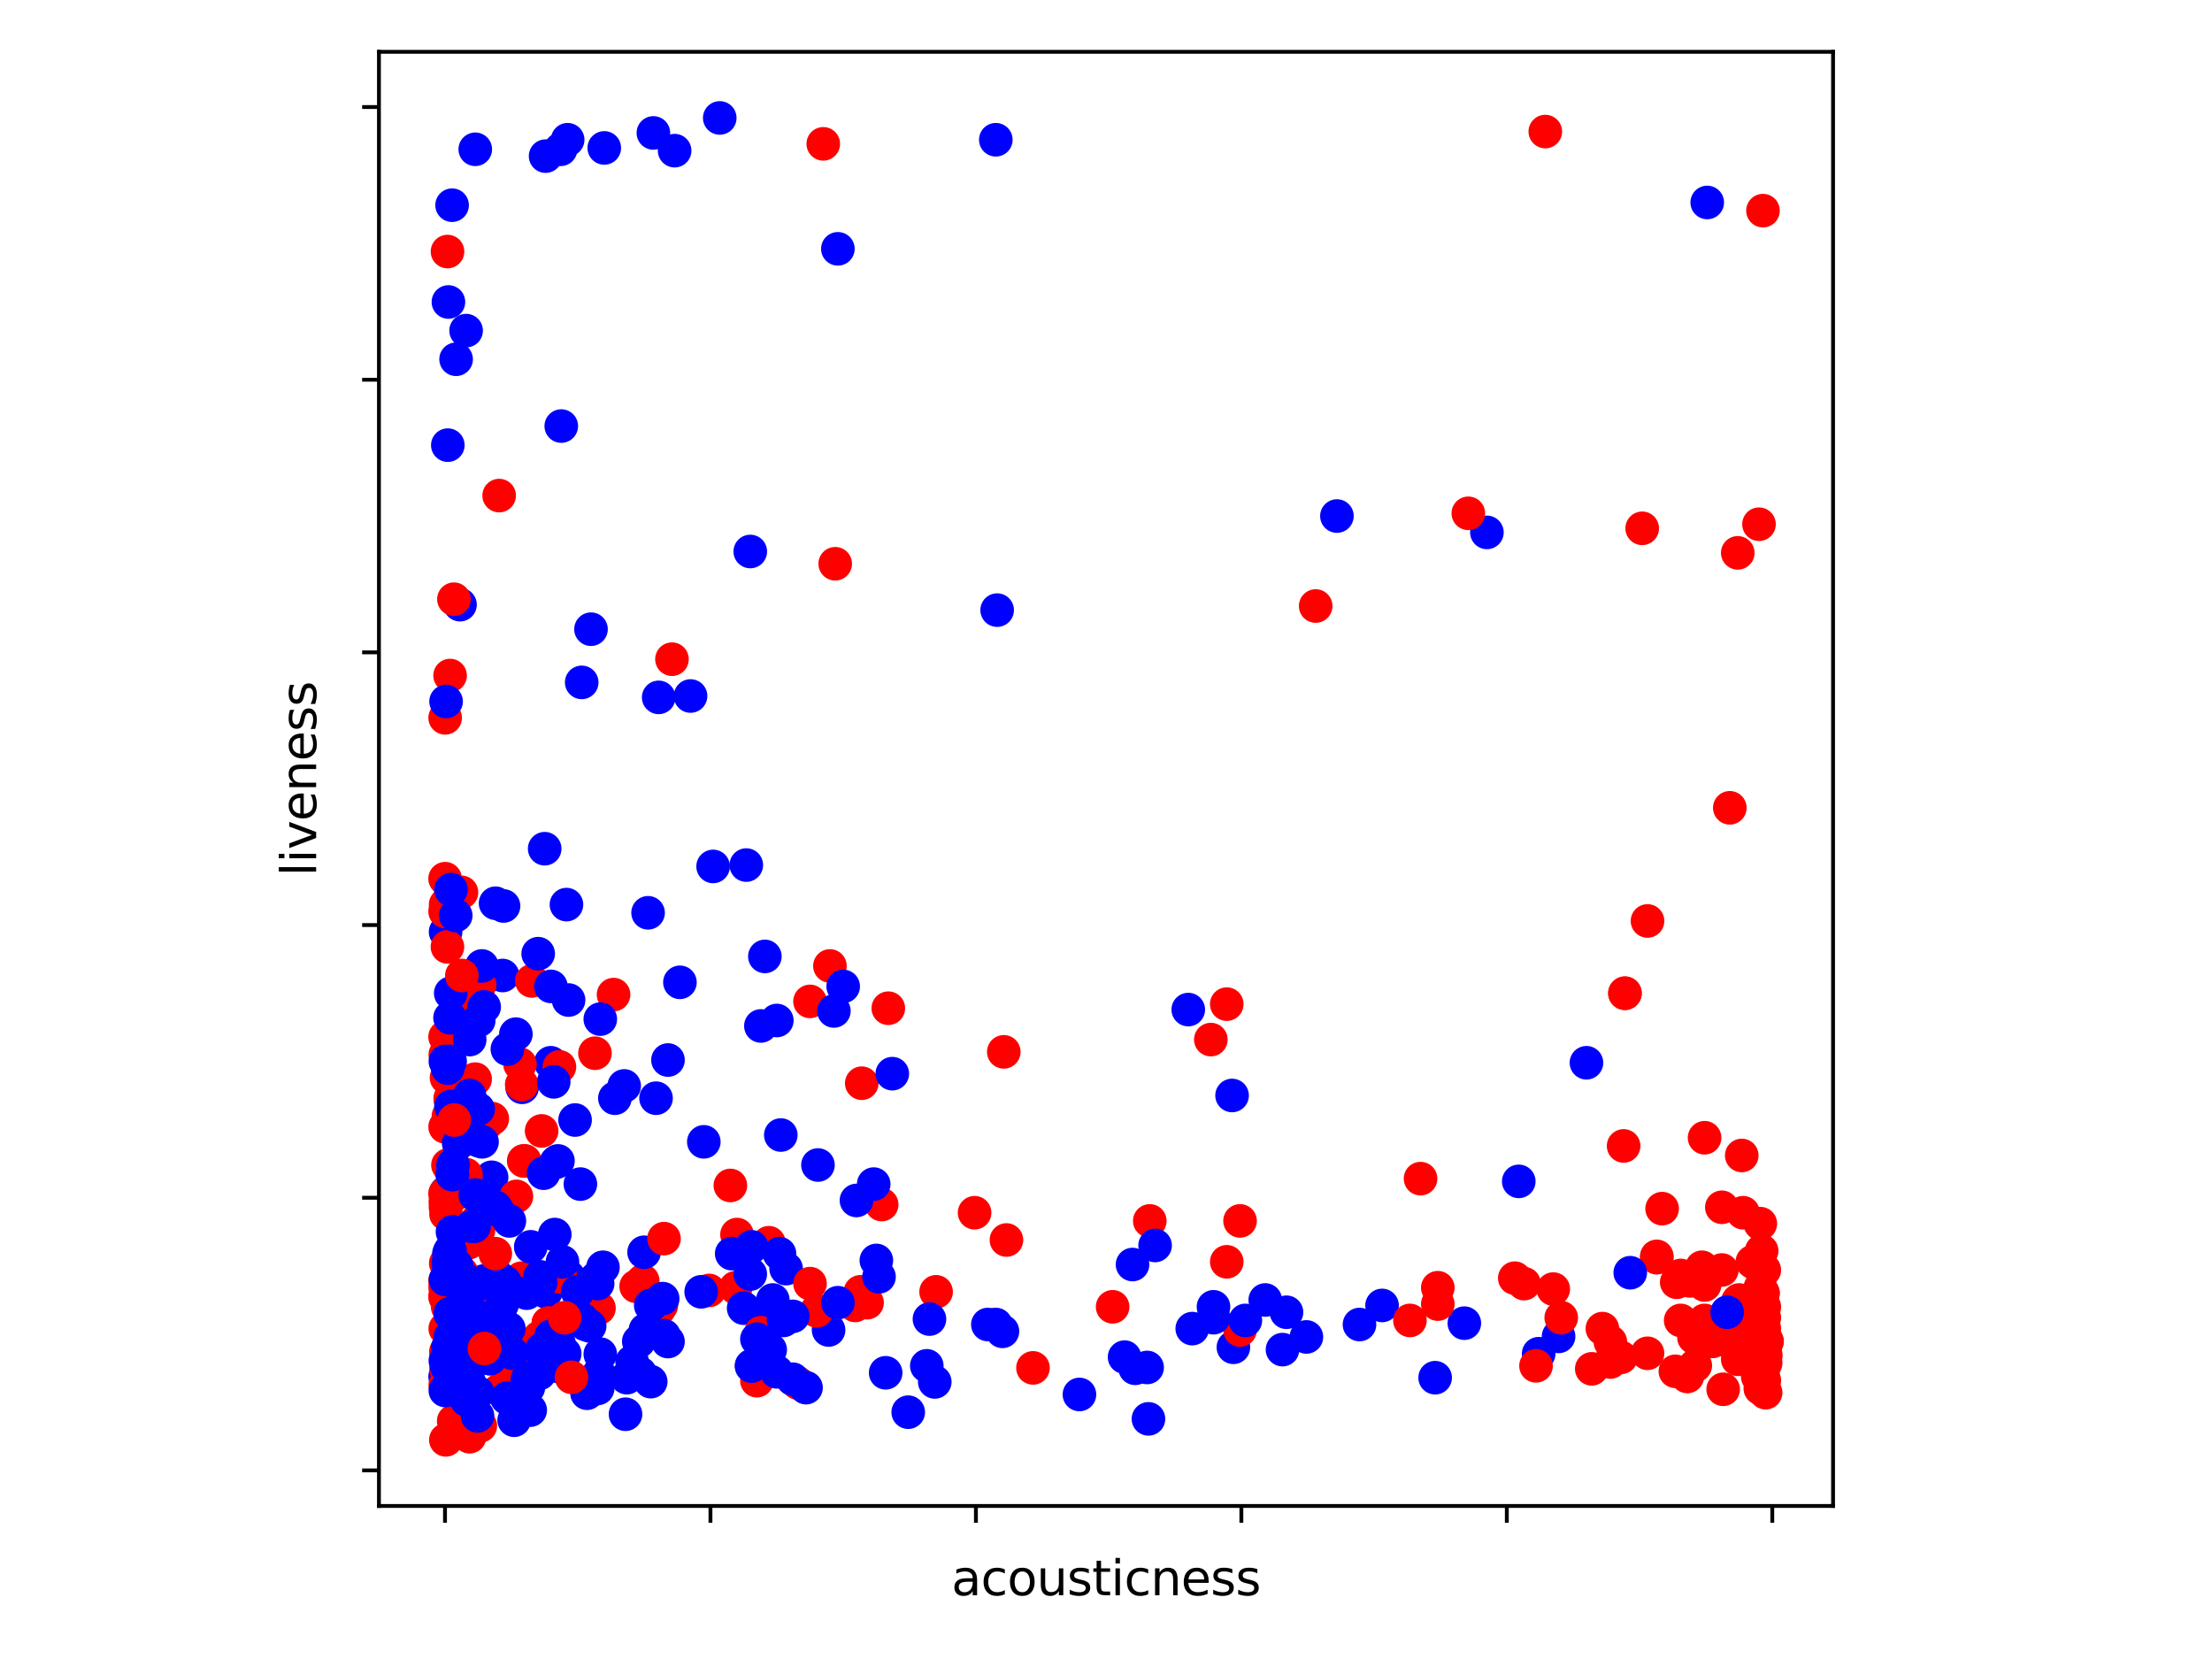 <?xml version="1.0" encoding="utf-8" standalone="no"?>
<!DOCTYPE svg PUBLIC "-//W3C//DTD SVG 1.1//EN"
  "http://www.w3.org/Graphics/SVG/1.1/DTD/svg11.dtd">
<svg xmlns:xlink="http://www.w3.org/1999/xlink" width="460.8pt" height="345.6pt" viewBox="0 0 460.8 345.6" xmlns="http://www.w3.org/2000/svg" version="1.1">
 <defs>
  <style type="text/css">*{stroke-linejoin: round; stroke-linecap: butt}</style>
 </defs>
 <g id="figure_1">
  <g id="patch_1">
   <path d="M 0 345.6 
L 460.8 345.6 
L 460.8 0 
L 0 0 
z
" style="fill: #ffffff"/>
  </g>
  <g id="axes_1">
   <g id="patch_2">
    <path d="M 78.94 313.72 
L 381.86 313.72 
L 381.86 10.8 
L 78.94 10.8 
z
" style="fill: #ffffff"/>
   </g>
   <g id="PathCollection_1">
    <defs>
     <path id="C0_0_3871f3b3ac" d="M 0 3 
C 0.796 3 1.559 2.684 2.121 2.121 
C 2.684 1.559 3 0.796 3 -0 
C 3 -0.796 2.684 -1.559 2.121 -2.121 
C 1.559 -2.684 0.796 -3 0 -3 
C -0.796 -3 -1.559 -2.684 -2.121 -2.121 
C -2.684 -1.559 -3 -0.796 -3 0 
C -3 0.796 -2.684 1.559 -2.121 2.121 
C -1.559 2.684 -0.796 3 0 3 
z
"/>
    </defs>
    <g clip-path="url(#p8491a4159f)">
     <use xlink:href="#C0_0_3871f3b3ac" x="172.886" y="201.227" style="fill: #ff0000; stroke: #ff0000"/>
    </g>
    <g clip-path="url(#p8491a4159f)">
     <use xlink:href="#C0_0_3871f3b3ac" x="93.797" y="228.777" style="fill: #ff0000; stroke: #ff0000"/>
    </g>
    <g clip-path="url(#p8491a4159f)">
     <use xlink:href="#C0_0_3871f3b3ac" x="93.49" y="269.391" style="fill: #ff0000; stroke: #ff0000"/>
    </g>
    <g clip-path="url(#p8491a4159f)">
     <use xlink:href="#C0_0_3871f3b3ac" x="92.9" y="248.374" style="fill: #0000ff; stroke: #0000ff"/>
    </g>
    <g clip-path="url(#p8491a4159f)">
     <use xlink:href="#C0_0_3871f3b3ac" x="100.831" y="252.066" style="fill: #ff0000; stroke: #ff0000"/>
    </g>
    <g clip-path="url(#p8491a4159f)">
     <use xlink:href="#C0_0_3871f3b3ac" x="99.67" y="256.326" style="fill: #ff0000; stroke: #ff0000"/>
    </g>
    <g clip-path="url(#p8491a4159f)">
     <use xlink:href="#C0_0_3871f3b3ac" x="98.979" y="224.8" style="fill: #ff0000; stroke: #ff0000"/>
    </g>
    <g clip-path="url(#p8491a4159f)">
     <use xlink:href="#C0_0_3871f3b3ac" x="172.609" y="277.059" style="fill: #0000ff; stroke: #0000ff"/>
    </g>
    <g clip-path="url(#p8491a4159f)">
     <use xlink:href="#C0_0_3871f3b3ac" x="362.838" y="272.799" style="fill: #ff0000; stroke: #ff0000"/>
    </g>
    <g clip-path="url(#p8491a4159f)">
     <use xlink:href="#C0_0_3871f3b3ac" x="139.154" y="220.824" style="fill: #0000ff; stroke: #0000ff"/>
    </g>
    <g clip-path="url(#p8491a4159f)">
     <use xlink:href="#C0_0_3871f3b3ac" x="179.245" y="269.107" style="fill: #ff0000; stroke: #ff0000"/>
    </g>
    <g clip-path="url(#p8491a4159f)">
     <use xlink:href="#C0_0_3871f3b3ac" x="93.626" y="284.756" style="fill: #0000ff; stroke: #0000ff"/>
    </g>
    <g clip-path="url(#p8491a4159f)">
     <use xlink:href="#C0_0_3871f3b3ac" x="272.147" y="278.508" style="fill: #0000ff; stroke: #0000ff"/>
    </g>
    <g clip-path="url(#p8491a4159f)">
     <use xlink:href="#C0_0_3871f3b3ac" x="92.823" y="194.127" style="fill: #0000ff; stroke: #0000ff"/>
    </g>
    <g clip-path="url(#p8491a4159f)">
     <use xlink:href="#C0_0_3871f3b3ac" x="95.854" y="229.345" style="fill: #0000ff; stroke: #0000ff"/>
    </g>
    <g clip-path="url(#p8491a4159f)">
     <use xlink:href="#C0_0_3871f3b3ac" x="320.534" y="282.001" style="fill: #0000ff; stroke: #0000ff"/>
    </g>
    <g clip-path="url(#p8491a4159f)">
     <use xlink:href="#C0_0_3871f3b3ac" x="93.513" y="280.467" style="fill: #ff0000; stroke: #ff0000"/>
    </g>
    <g clip-path="url(#p8491a4159f)">
     <use xlink:href="#C0_0_3871f3b3ac" x="96.297" y="265.699" style="fill: #0000ff; stroke: #0000ff"/>
    </g>
    <g clip-path="url(#p8491a4159f)">
     <use xlink:href="#C0_0_3871f3b3ac" x="101.08" y="272.231" style="fill: #ff0000; stroke: #ff0000"/>
    </g>
    <g clip-path="url(#p8491a4159f)">
     <use xlink:href="#C0_0_3871f3b3ac" x="93.316" y="242.693" style="fill: #ff0000; stroke: #ff0000"/>
    </g>
    <g clip-path="url(#p8491a4159f)">
     <use xlink:href="#C0_0_3871f3b3ac" x="102.407" y="245.249" style="fill: #0000ff; stroke: #0000ff"/>
    </g>
    <g clip-path="url(#p8491a4159f)">
     <use xlink:href="#C0_0_3871f3b3ac" x="195.005" y="269.107" style="fill: #ff0000; stroke: #ff0000"/>
    </g>
    <g clip-path="url(#p8491a4159f)">
     <use xlink:href="#C0_0_3871f3b3ac" x="255.558" y="209.179" style="fill: #ff0000; stroke: #ff0000"/>
    </g>
    <g clip-path="url(#p8491a4159f)">
     <use xlink:href="#C0_0_3871f3b3ac" x="94.906" y="210.6" style="fill: #ff0000; stroke: #ff0000"/>
    </g>
    <g clip-path="url(#p8491a4159f)">
     <use xlink:href="#C0_0_3871f3b3ac" x="93.255" y="272.231" style="fill: #ff0000; stroke: #ff0000"/>
    </g>
    <g clip-path="url(#p8491a4159f)">
     <use xlink:href="#C0_0_3871f3b3ac" x="108.629" y="266.267" style="fill: #ff0000; stroke: #ff0000"/>
    </g>
    <g clip-path="url(#p8491a4159f)">
     <use xlink:href="#C0_0_3871f3b3ac" x="97.652" y="258.882" style="fill: #ff0000; stroke: #ff0000"/>
    </g>
    <g clip-path="url(#p8491a4159f)">
     <use xlink:href="#C0_0_3871f3b3ac" x="93.283" y="270.243" style="fill: #ff0000; stroke: #ff0000"/>
    </g>
    <g clip-path="url(#p8491a4159f)">
     <use xlink:href="#C0_0_3871f3b3ac" x="93.576" y="284.841" style="fill: #ff0000; stroke: #ff0000"/>
    </g>
    <g clip-path="url(#p8491a4159f)">
     <use xlink:href="#C0_0_3871f3b3ac" x="100.002" y="277.343" style="fill: #ff0000; stroke: #ff0000"/>
    </g>
    <g clip-path="url(#p8491a4159f)">
     <use xlink:href="#C0_0_3871f3b3ac" x="93.949" y="275.355" style="fill: #ff0000; stroke: #ff0000"/>
    </g>
    <g clip-path="url(#p8491a4159f)">
     <use xlink:href="#C0_0_3871f3b3ac" x="92.915" y="252.918" style="fill: #ff0000; stroke: #ff0000"/>
    </g>
    <g clip-path="url(#p8491a4159f)">
     <use xlink:href="#C0_0_3871f3b3ac" x="130.029" y="226.22" style="fill: #0000ff; stroke: #0000ff"/>
    </g>
    <g clip-path="url(#p8491a4159f)">
     <use xlink:href="#C0_0_3871f3b3ac" x="239.521" y="254.338" style="fill: #ff0000; stroke: #ff0000"/>
    </g>
    <g clip-path="url(#p8491a4159f)">
     <use xlink:href="#C0_0_3871f3b3ac" x="256.94" y="280.666" style="fill: #0000ff; stroke: #0000ff"/>
    </g>
    <g clip-path="url(#p8491a4159f)">
     <use xlink:href="#C0_0_3871f3b3ac" x="316.386" y="246.101" style="fill: #0000ff; stroke: #0000ff"/>
    </g>
    <g clip-path="url(#p8491a4159f)">
     <use xlink:href="#C0_0_3871f3b3ac" x="236.48" y="285.04" style="fill: #0000ff; stroke: #0000ff"/>
    </g>
    <g clip-path="url(#p8491a4159f)">
     <use xlink:href="#C0_0_3871f3b3ac" x="114.739" y="221.392" style="fill: #0000ff; stroke: #0000ff"/>
    </g>
    <g clip-path="url(#p8491a4159f)">
     <use xlink:href="#C0_0_3871f3b3ac" x="330.488" y="221.392" style="fill: #0000ff; stroke: #0000ff"/>
    </g>
    <g clip-path="url(#p8491a4159f)">
     <use xlink:href="#C0_0_3871f3b3ac" x="118.002" y="188.446" style="fill: #0000ff; stroke: #0000ff"/>
    </g>
    <g clip-path="url(#p8491a4159f)">
     <use xlink:href="#C0_0_3871f3b3ac" x="173.992" y="117.442" style="fill: #ff0000; stroke: #ff0000"/>
    </g>
    <g clip-path="url(#p8491a4159f)">
     <use xlink:href="#C0_0_3871f3b3ac" x="278.507" y="107.502" style="fill: #0000ff; stroke: #0000ff"/>
    </g>
    <g clip-path="url(#p8491a4159f)">
     <use xlink:href="#C0_0_3871f3b3ac" x="130.306" y="294.611" style="fill: #0000ff; stroke: #0000ff"/>
    </g>
    <g clip-path="url(#p8491a4159f)">
     <use xlink:href="#C0_0_3871f3b3ac" x="159.614" y="275.923" style="fill: #0000ff; stroke: #0000ff"/>
    </g>
    <g clip-path="url(#p8491a4159f)">
     <use xlink:href="#C0_0_3871f3b3ac" x="205.789" y="275.923" style="fill: #0000ff; stroke: #0000ff"/>
    </g>
    <g clip-path="url(#p8491a4159f)">
     <use xlink:href="#C0_0_3871f3b3ac" x="108.767" y="226.504" style="fill: #0000ff; stroke: #0000ff"/>
    </g>
    <g clip-path="url(#p8491a4159f)">
     <use xlink:href="#C0_0_3871f3b3ac" x="95.55" y="276.491" style="fill: #ff0000; stroke: #ff0000"/>
    </g>
    <g clip-path="url(#p8491a4159f)">
     <use xlink:href="#C0_0_3871f3b3ac" x="109.9" y="283.137" style="fill: #ff0000; stroke: #ff0000"/>
    </g>
    <g clip-path="url(#p8491a4159f)">
     <use xlink:href="#C0_0_3871f3b3ac" x="168.738" y="208.611" style="fill: #ff0000; stroke: #ff0000"/>
    </g>
    <g clip-path="url(#p8491a4159f)">
     <use xlink:href="#C0_0_3871f3b3ac" x="107.108" y="295.861" style="fill: #0000ff; stroke: #0000ff"/>
    </g>
    <g clip-path="url(#p8491a4159f)">
     <use xlink:href="#C0_0_3871f3b3ac" x="189.199" y="294.185" style="fill: #0000ff; stroke: #0000ff"/>
    </g>
    <g clip-path="url(#p8491a4159f)">
     <use xlink:href="#C0_0_3871f3b3ac" x="106.693" y="283.961" style="fill: #ff0000; stroke: #ff0000"/>
    </g>
    <g clip-path="url(#p8491a4159f)">
     <use xlink:href="#C0_0_3871f3b3ac" x="158.508" y="213.724" style="fill: #0000ff; stroke: #0000ff"/>
    </g>
    <g clip-path="url(#p8491a4159f)">
     <use xlink:href="#C0_0_3871f3b3ac" x="122.011" y="275.923" style="fill: #0000ff; stroke: #0000ff"/>
    </g>
    <g clip-path="url(#p8491a4159f)">
     <use xlink:href="#C0_0_3871f3b3ac" x="367.261" y="272.515" style="fill: #0000ff; stroke: #0000ff"/>
    </g>
    <g clip-path="url(#p8491a4159f)">
     <use xlink:href="#C0_0_3871f3b3ac" x="268" y="273.367" style="fill: #0000ff; stroke: #0000ff"/>
    </g>
    <g clip-path="url(#p8491a4159f)">
     <use xlink:href="#C0_0_3871f3b3ac" x="258.323" y="277.059" style="fill: #ff0000; stroke: #ff0000"/>
    </g>
    <g clip-path="url(#p8491a4159f)">
     <use xlink:href="#C0_0_3871f3b3ac" x="101.246" y="282.796" style="fill: #0000ff; stroke: #0000ff"/>
    </g>
    <g clip-path="url(#p8491a4159f)">
     <use xlink:href="#C0_0_3871f3b3ac" x="92.751" y="276.775" style="fill: #ff0000; stroke: #ff0000"/>
    </g>
    <g clip-path="url(#p8491a4159f)">
     <use xlink:href="#C0_0_3871f3b3ac" x="96.352" y="266.835" style="fill: #0000ff; stroke: #0000ff"/>
    </g>
    <g clip-path="url(#p8491a4159f)">
     <use xlink:href="#C0_0_3871f3b3ac" x="112.887" y="281.064" style="fill: #0000ff; stroke: #0000ff"/>
    </g>
    <g clip-path="url(#p8491a4159f)">
     <use xlink:href="#C0_0_3871f3b3ac" x="92.724" y="286.773" style="fill: #0000ff; stroke: #0000ff"/>
    </g>
    <g clip-path="url(#p8491a4159f)">
     <use xlink:href="#C0_0_3871f3b3ac" x="104.343" y="272.231" style="fill: #0000ff; stroke: #0000ff"/>
    </g>
    <g clip-path="url(#p8491a4159f)">
     <use xlink:href="#C0_0_3871f3b3ac" x="248.369" y="276.775" style="fill: #0000ff; stroke: #0000ff"/>
    </g>
    <g clip-path="url(#p8491a4159f)">
     <use xlink:href="#C0_0_3871f3b3ac" x="287.908" y="271.947" style="fill: #0000ff; stroke: #0000ff"/>
    </g>
    <g clip-path="url(#p8491a4159f)">
     <use xlink:href="#C0_0_3871f3b3ac" x="112.361" y="278.621" style="fill: #ff0000; stroke: #ff0000"/>
    </g>
    <g clip-path="url(#p8491a4159f)">
     <use xlink:href="#C0_0_3871f3b3ac" x="183.669" y="250.93" style="fill: #ff0000; stroke: #ff0000"/>
    </g>
    <g clip-path="url(#p8491a4159f)">
     <use xlink:href="#C0_0_3871f3b3ac" x="153.255" y="268.255" style="fill: #ff0000; stroke: #ff0000"/>
    </g>
    <g clip-path="url(#p8491a4159f)">
     <use xlink:href="#C0_0_3871f3b3ac" x="309.751" y="110.91" style="fill: #0000ff; stroke: #0000ff"/>
    </g>
    <g clip-path="url(#p8491a4159f)">
     <use xlink:href="#C0_0_3871f3b3ac" x="133.9" y="266.835" style="fill: #ff0000; stroke: #ff0000"/>
    </g>
    <g clip-path="url(#p8491a4159f)">
     <use xlink:href="#C0_0_3871f3b3ac" x="179.522" y="225.652" style="fill: #ff0000; stroke: #ff0000"/>
    </g>
    <g clip-path="url(#p8491a4159f)">
     <use xlink:href="#C0_0_3871f3b3ac" x="97.071" y="244.681" style="fill: #ff0000; stroke: #ff0000"/>
    </g>
    <g clip-path="url(#p8491a4159f)">
     <use xlink:href="#C0_0_3871f3b3ac" x="252.24" y="216.564" style="fill: #ff0000; stroke: #ff0000"/>
    </g>
    <g clip-path="url(#p8491a4159f)">
     <use xlink:href="#C0_0_3871f3b3ac" x="209.66" y="258.314" style="fill: #ff0000; stroke: #ff0000"/>
    </g>
    <g clip-path="url(#p8491a4159f)">
     <use xlink:href="#C0_0_3871f3b3ac" x="108.324" y="221.676" style="fill: #ff0000; stroke: #ff0000"/>
    </g>
    <g clip-path="url(#p8491a4159f)">
     <use xlink:href="#C0_0_3871f3b3ac" x="305.05" y="275.639" style="fill: #0000ff; stroke: #0000ff"/>
    </g>
    <g clip-path="url(#p8491a4159f)">
     <use xlink:href="#C0_0_3871f3b3ac" x="293.714" y="275.071" style="fill: #ff0000; stroke: #ff0000"/>
    </g>
    <g clip-path="url(#p8491a4159f)">
     <use xlink:href="#C0_0_3871f3b3ac" x="258.323" y="254.338" style="fill: #ff0000; stroke: #ff0000"/>
    </g>
    <g clip-path="url(#p8491a4159f)">
     <use xlink:href="#C0_0_3871f3b3ac" x="118.472" y="265.983" style="fill: #0000ff; stroke: #0000ff"/>
    </g>
    <g clip-path="url(#p8491a4159f)">
     <use xlink:href="#C0_0_3871f3b3ac" x="92.739" y="270.243" style="fill: #ff0000; stroke: #ff0000"/>
    </g>
    <g clip-path="url(#p8491a4159f)">
     <use xlink:href="#C0_0_3871f3b3ac" x="120.905" y="246.67" style="fill: #0000ff; stroke: #0000ff"/>
    </g>
    <g clip-path="url(#p8491a4159f)">
     <use xlink:href="#C0_0_3871f3b3ac" x="100.859" y="266.835" style="fill: #0000ff; stroke: #0000ff"/>
    </g>
    <g clip-path="url(#p8491a4159f)">
     <use xlink:href="#C0_0_3871f3b3ac" x="113.716" y="269.107" style="fill: #0000ff; stroke: #0000ff"/>
    </g>
    <g clip-path="url(#p8491a4159f)">
     <use xlink:href="#C0_0_3871f3b3ac" x="104.702" y="203.215" style="fill: #0000ff; stroke: #0000ff"/>
    </g>
    <g clip-path="url(#p8491a4159f)">
     <use xlink:href="#C0_0_3871f3b3ac" x="102.546" y="233.037" style="fill: #ff0000; stroke: #ff0000"/>
    </g>
    <g clip-path="url(#p8491a4159f)">
     <use xlink:href="#C0_0_3871f3b3ac" x="96.85" y="288.221" style="fill: #ff0000; stroke: #ff0000"/>
    </g>
    <g clip-path="url(#p8491a4159f)">
     <use xlink:href="#C0_0_3871f3b3ac" x="131.688" y="283.677" style="fill: #0000ff; stroke: #0000ff"/>
    </g>
    <g clip-path="url(#p8491a4159f)">
     <use xlink:href="#C0_0_3871f3b3ac" x="238.968" y="284.87" style="fill: #0000ff; stroke: #0000ff"/>
    </g>
    <g clip-path="url(#p8491a4159f)">
     <use xlink:href="#C0_0_3871f3b3ac" x="324.681" y="278.394" style="fill: #0000ff; stroke: #0000ff"/>
    </g>
    <g clip-path="url(#p8491a4159f)">
     <use xlink:href="#C0_0_3871f3b3ac" x="147.725" y="268.823" style="fill: #ff0000; stroke: #ff0000"/>
    </g>
    <g clip-path="url(#p8491a4159f)">
     <use xlink:href="#C0_0_3871f3b3ac" x="305.88" y="106.934" style="fill: #ff0000; stroke: #ff0000"/>
    </g>
    <g clip-path="url(#p8491a4159f)">
     <use xlink:href="#C0_0_3871f3b3ac" x="298.967" y="287" style="fill: #0000ff; stroke: #0000ff"/>
    </g>
    <g clip-path="url(#p8491a4159f)">
     <use xlink:href="#C0_0_3871f3b3ac" x="154.914" y="272.515" style="fill: #0000ff; stroke: #0000ff"/>
    </g>
    <g clip-path="url(#p8491a4159f)">
     <use xlink:href="#C0_0_3871f3b3ac" x="94.229" y="249.226" style="fill: #ff0000; stroke: #ff0000"/>
    </g>
    <g clip-path="url(#p8491a4159f)">
     <use xlink:href="#C0_0_3871f3b3ac" x="95.827" y="125.963" style="fill: #0000ff; stroke: #0000ff"/>
    </g>
    <g clip-path="url(#p8491a4159f)">
     <use xlink:href="#C0_0_3871f3b3ac" x="215.189" y="284.955" style="fill: #ff0000; stroke: #ff0000"/>
    </g>
    <g clip-path="url(#p8491a4159f)">
     <use xlink:href="#C0_0_3871f3b3ac" x="93.806" y="276.775" style="fill: #ff0000; stroke: #ff0000"/>
    </g>
    <g clip-path="url(#p8491a4159f)">
     <use xlink:href="#C0_0_3871f3b3ac" x="93.377" y="262.858" style="fill: #ff0000; stroke: #ff0000"/>
    </g>
    <g clip-path="url(#p8491a4159f)">
     <use xlink:href="#C0_0_3871f3b3ac" x="114.241" y="275.639" style="fill: #ff0000; stroke: #ff0000"/>
    </g>
    <g clip-path="url(#p8491a4159f)">
     <use xlink:href="#C0_0_3871f3b3ac" x="93.576" y="284.841" style="fill: #ff0000; stroke: #ff0000"/>
    </g>
    <g clip-path="url(#p8491a4159f)">
     <use xlink:href="#C0_0_3871f3b3ac" x="93.855" y="288.903" style="fill: #ff0000; stroke: #ff0000"/>
    </g>
    <g clip-path="url(#p8491a4159f)">
     <use xlink:href="#C0_0_3871f3b3ac" x="96.297" y="281.007" style="fill: #ff0000; stroke: #ff0000"/>
    </g>
    <g clip-path="url(#p8491a4159f)">
     <use xlink:href="#C0_0_3871f3b3ac" x="124.776" y="272.515" style="fill: #ff0000; stroke: #ff0000"/>
    </g>
    <g clip-path="url(#p8491a4159f)">
     <use xlink:href="#C0_0_3871f3b3ac" x="98.039" y="208.043" style="fill: #ff0000; stroke: #ff0000"/>
    </g>
    <g clip-path="url(#p8491a4159f)">
     <use xlink:href="#C0_0_3871f3b3ac" x="96.352" y="209.179" style="fill: #ff0000; stroke: #ff0000"/>
    </g>
    <g clip-path="url(#p8491a4159f)">
     <use xlink:href="#C0_0_3871f3b3ac" x="114.241" y="275.639" style="fill: #ff0000; stroke: #ff0000"/>
    </g>
    <g clip-path="url(#p8491a4159f)">
     <use xlink:href="#C0_0_3871f3b3ac" x="170.121" y="273.083" style="fill: #ff0000; stroke: #ff0000"/>
    </g>
    <g clip-path="url(#p8491a4159f)">
     <use xlink:href="#C0_0_3871f3b3ac" x="93.576" y="284.841" style="fill: #ff0000; stroke: #ff0000"/>
    </g>
    <g clip-path="url(#p8491a4159f)">
     <use xlink:href="#C0_0_3871f3b3ac" x="92.759" y="288.505" style="fill: #ff0000; stroke: #ff0000"/>
    </g>
    <g clip-path="url(#p8491a4159f)">
     <use xlink:href="#C0_0_3871f3b3ac" x="178.139" y="271.947" style="fill: #ff0000; stroke: #ff0000"/>
    </g>
    <g clip-path="url(#p8491a4159f)">
     <use xlink:href="#C0_0_3871f3b3ac" x="116.536" y="222.244" style="fill: #ff0000; stroke: #ff0000"/>
    </g>
    <g clip-path="url(#p8491a4159f)">
     <use xlink:href="#C0_0_3871f3b3ac" x="203.024" y="252.634" style="fill: #ff0000; stroke: #ff0000"/>
    </g>
    <g clip-path="url(#p8491a4159f)">
     <use xlink:href="#C0_0_3871f3b3ac" x="94.574" y="280.325" style="fill: #ff0000; stroke: #ff0000"/>
    </g>
    <g clip-path="url(#p8491a4159f)">
     <use xlink:href="#C0_0_3871f3b3ac" x="158.508" y="277.627" style="fill: #ff0000; stroke: #ff0000"/>
    </g>
    <g clip-path="url(#p8491a4159f)">
     <use xlink:href="#C0_0_3871f3b3ac" x="97.624" y="204.919" style="fill: #ff0000; stroke: #ff0000"/>
    </g>
    <g clip-path="url(#p8491a4159f)">
     <use xlink:href="#C0_0_3871f3b3ac" x="160.167" y="258.882" style="fill: #ff0000; stroke: #ff0000"/>
    </g>
    <g clip-path="url(#p8491a4159f)">
     <use xlink:href="#C0_0_3871f3b3ac" x="109.32" y="241.841" style="fill: #ff0000; stroke: #ff0000"/>
    </g>
    <g clip-path="url(#p8491a4159f)">
     <use xlink:href="#C0_0_3871f3b3ac" x="137.218" y="272.799" style="fill: #ff0000; stroke: #ff0000"/>
    </g>
    <g clip-path="url(#p8491a4159f)">
     <use xlink:href="#C0_0_3871f3b3ac" x="180.628" y="271.379" style="fill: #ff0000; stroke: #ff0000"/>
    </g>
    <g clip-path="url(#p8491a4159f)">
     <use xlink:href="#C0_0_3871f3b3ac" x="102.739" y="282.342" style="fill: #ff0000; stroke: #ff0000"/>
    </g>
    <g clip-path="url(#p8491a4159f)">
     <use xlink:href="#C0_0_3871f3b3ac" x="93.618" y="287.142" style="fill: #ff0000; stroke: #ff0000"/>
    </g>
    <g clip-path="url(#p8491a4159f)">
     <use xlink:href="#C0_0_3871f3b3ac" x="97.292" y="284.614" style="fill: #ff0000; stroke: #ff0000"/>
    </g>
    <g clip-path="url(#p8491a4159f)">
     <use xlink:href="#C0_0_3871f3b3ac" x="98.26" y="273.935" style="fill: #ff0000; stroke: #ff0000"/>
    </g>
    <g clip-path="url(#p8491a4159f)">
     <use xlink:href="#C0_0_3871f3b3ac" x="93.618" y="287.142" style="fill: #ff0000; stroke: #ff0000"/>
    </g>
    <g clip-path="url(#p8491a4159f)">
     <use xlink:href="#C0_0_3871f3b3ac" x="94.513" y="296.031" style="fill: #ff0000; stroke: #ff0000"/>
    </g>
    <g clip-path="url(#p8491a4159f)">
     <use xlink:href="#C0_0_3871f3b3ac" x="153.531" y="257.178" style="fill: #ff0000; stroke: #ff0000"/>
    </g>
    <g clip-path="url(#p8491a4159f)">
     <use xlink:href="#C0_0_3871f3b3ac" x="139.983" y="137.323" style="fill: #ff0000; stroke: #ff0000"/>
    </g>
    <g clip-path="url(#p8491a4159f)">
     <use xlink:href="#C0_0_3871f3b3ac" x="123.946" y="219.404" style="fill: #ff0000; stroke: #ff0000"/>
    </g>
    <g clip-path="url(#p8491a4159f)">
     <use xlink:href="#C0_0_3871f3b3ac" x="209.107" y="219.12" style="fill: #ff0000; stroke: #ff0000"/>
    </g>
    <g clip-path="url(#p8491a4159f)">
     <use xlink:href="#C0_0_3871f3b3ac" x="127.817" y="207.191" style="fill: #ff0000; stroke: #ff0000"/>
    </g>
    <g clip-path="url(#p8491a4159f)">
     <use xlink:href="#C0_0_3871f3b3ac" x="116.73" y="265.983" style="fill: #ff0000; stroke: #ff0000"/>
    </g>
    <g clip-path="url(#p8491a4159f)">
     <use xlink:href="#C0_0_3871f3b3ac" x="96.269" y="208.327" style="fill: #ff0000; stroke: #ff0000"/>
    </g>
    <g clip-path="url(#p8491a4159f)">
     <use xlink:href="#C0_0_3871f3b3ac" x="96.878" y="292.311" style="fill: #ff0000; stroke: #ff0000"/>
    </g>
    <g clip-path="url(#p8491a4159f)">
     <use xlink:href="#C0_0_3871f3b3ac" x="105.449" y="279.019" style="fill: #ff0000; stroke: #ff0000"/>
    </g>
    <g clip-path="url(#p8491a4159f)">
     <use xlink:href="#C0_0_3871f3b3ac" x="166.25" y="288.136" style="fill: #ff0000; stroke: #ff0000"/>
    </g>
    <g clip-path="url(#p8491a4159f)">
     <use xlink:href="#C0_0_3871f3b3ac" x="95.285" y="273.083" style="fill: #ff0000; stroke: #ff0000"/>
    </g>
    <g clip-path="url(#p8491a4159f)">
     <use xlink:href="#C0_0_3871f3b3ac" x="103.983" y="103.241" style="fill: #ff0000; stroke: #ff0000"/>
    </g>
    <g clip-path="url(#p8491a4159f)">
     <use xlink:href="#C0_0_3871f3b3ac" x="104.094" y="289.556" style="fill: #ff0000; stroke: #ff0000"/>
    </g>
    <g clip-path="url(#p8491a4159f)">
     <use xlink:href="#C0_0_3871f3b3ac" x="171.503" y="29.965" style="fill: #ff0000; stroke: #ff0000"/>
    </g>
    <g clip-path="url(#p8491a4159f)">
     <use xlink:href="#C0_0_3871f3b3ac" x="108.684" y="225.936" style="fill: #ff0000; stroke: #ff0000"/>
    </g>
    <g clip-path="url(#p8491a4159f)">
     <use xlink:href="#C0_0_3871f3b3ac" x="110.785" y="204.351" style="fill: #ff0000; stroke: #ff0000"/>
    </g>
    <g clip-path="url(#p8491a4159f)">
     <use xlink:href="#C0_0_3871f3b3ac" x="274.083" y="126.247" style="fill: #ff0000; stroke: #ff0000"/>
    </g>
    <g clip-path="url(#p8491a4159f)">
     <use xlink:href="#C0_0_3871f3b3ac" x="185.052" y="210.031" style="fill: #ff0000; stroke: #ff0000"/>
    </g>
    <g clip-path="url(#p8491a4159f)">
     <use xlink:href="#C0_0_3871f3b3ac" x="112.776" y="280.865" style="fill: #ff0000; stroke: #ff0000"/>
    </g>
    <g clip-path="url(#p8491a4159f)">
     <use xlink:href="#C0_0_3871f3b3ac" x="93.421" y="232.469" style="fill: #ff0000; stroke: #ff0000"/>
    </g>
    <g clip-path="url(#p8491a4159f)">
     <use xlink:href="#C0_0_3871f3b3ac" x="132.518" y="267.971" style="fill: #ff0000; stroke: #ff0000"/>
    </g>
    <g clip-path="url(#p8491a4159f)">
     <use xlink:href="#C0_0_3871f3b3ac" x="109.099" y="241.841" style="fill: #ff0000; stroke: #ff0000"/>
    </g>
    <g clip-path="url(#p8491a4159f)">
     <use xlink:href="#C0_0_3871f3b3ac" x="100.057" y="297.026" style="fill: #ff0000; stroke: #ff0000"/>
    </g>
    <g clip-path="url(#p8491a4159f)">
     <use xlink:href="#C0_0_3871f3b3ac" x="99.311" y="254.338" style="fill: #ff0000; stroke: #ff0000"/>
    </g>
    <g clip-path="url(#p8491a4159f)">
     <use xlink:href="#C0_0_3871f3b3ac" x="96.159" y="265.131" style="fill: #ff0000; stroke: #ff0000"/>
    </g>
    <g clip-path="url(#p8491a4159f)">
     <use xlink:href="#C0_0_3871f3b3ac" x="112.831" y="235.593" style="fill: #ff0000; stroke: #ff0000"/>
    </g>
    <g clip-path="url(#p8491a4159f)">
     <use xlink:href="#C0_0_3871f3b3ac" x="94.563" y="124.827" style="fill: #ff0000; stroke: #ff0000"/>
    </g>
    <g clip-path="url(#p8491a4159f)">
     <use xlink:href="#C0_0_3871f3b3ac" x="96.131" y="185.89" style="fill: #ff0000; stroke: #ff0000"/>
    </g>
    <g clip-path="url(#p8491a4159f)">
     <use xlink:href="#C0_0_3871f3b3ac" x="93.828" y="229.061" style="fill: #ff0000; stroke: #ff0000"/>
    </g>
    <g clip-path="url(#p8491a4159f)">
     <use xlink:href="#C0_0_3871f3b3ac" x="99.919" y="205.203" style="fill: #ff0000; stroke: #ff0000"/>
    </g>
    <g clip-path="url(#p8491a4159f)">
     <use xlink:href="#C0_0_3871f3b3ac" x="93.15" y="283.904" style="fill: #ff0000; stroke: #ff0000"/>
    </g>
    <g clip-path="url(#p8491a4159f)">
     <use xlink:href="#C0_0_3871f3b3ac" x="93.211" y="197.251" style="fill: #ff0000; stroke: #ff0000"/>
    </g>
    <g clip-path="url(#p8491a4159f)">
     <use xlink:href="#C0_0_3871f3b3ac" x="97.818" y="299.298" style="fill: #ff0000; stroke: #ff0000"/>
    </g>
    <g clip-path="url(#p8491a4159f)">
     <use xlink:href="#C0_0_3871f3b3ac" x="99.172" y="271.663" style="fill: #ff0000; stroke: #ff0000"/>
    </g>
    <g clip-path="url(#p8491a4159f)">
     <use xlink:href="#C0_0_3871f3b3ac" x="93.018" y="224.516" style="fill: #ff0000; stroke: #ff0000"/>
    </g>
    <g clip-path="url(#p8491a4159f)">
     <use xlink:href="#C0_0_3871f3b3ac" x="107.578" y="249.226" style="fill: #ff0000; stroke: #ff0000"/>
    </g>
    <g clip-path="url(#p8491a4159f)">
     <use xlink:href="#C0_0_3871f3b3ac" x="137.771" y="271.947" style="fill: #ff0000; stroke: #ff0000"/>
    </g>
    <g clip-path="url(#p8491a4159f)">
     <use xlink:href="#C0_0_3871f3b3ac" x="97.126" y="247.806" style="fill: #ff0000; stroke: #ff0000"/>
    </g>
    <g clip-path="url(#p8491a4159f)">
     <use xlink:href="#C0_0_3871f3b3ac" x="366.432" y="278.479" style="fill: #ff0000; stroke: #ff0000"/>
    </g>
    <g clip-path="url(#p8491a4159f)">
     <use xlink:href="#C0_0_3871f3b3ac" x="366.155" y="278.991" style="fill: #ff0000; stroke: #ff0000"/>
    </g>
    <g clip-path="url(#p8491a4159f)">
     <use xlink:href="#C0_0_3871f3b3ac" x="362.285" y="270.811" style="fill: #ff0000; stroke: #ff0000"/>
    </g>
    <g clip-path="url(#p8491a4159f)">
     <use xlink:href="#C0_0_3871f3b3ac" x="366.708" y="289.244" style="fill: #ff0000; stroke: #ff0000"/>
    </g>
    <g clip-path="url(#p8491a4159f)">
     <use xlink:href="#C0_0_3871f3b3ac" x="362.838" y="240.705" style="fill: #ff0000; stroke: #ff0000"/>
    </g>
    <g clip-path="url(#p8491a4159f)">
     <use xlink:href="#C0_0_3871f3b3ac" x="366.432" y="276.207" style="fill: #ff0000; stroke: #ff0000"/>
    </g>
    <g clip-path="url(#p8491a4159f)">
     <use xlink:href="#C0_0_3871f3b3ac" x="365.049" y="262.858" style="fill: #ff0000; stroke: #ff0000"/>
    </g>
    <g clip-path="url(#p8491a4159f)">
     <use xlink:href="#C0_0_3871f3b3ac" x="366.985" y="260.586" style="fill: #ff0000; stroke: #ff0000"/>
    </g>
    <g clip-path="url(#p8491a4159f)">
     <use xlink:href="#C0_0_3871f3b3ac" x="362.008" y="271.095" style="fill: #ff0000; stroke: #ff0000"/>
    </g>
    <g clip-path="url(#p8491a4159f)">
     <use xlink:href="#C0_0_3871f3b3ac" x="366.432" y="271.095" style="fill: #ff0000; stroke: #ff0000"/>
    </g>
    <g clip-path="url(#p8491a4159f)">
     <use xlink:href="#C0_0_3871f3b3ac" x="366.432" y="281.603" style="fill: #ff0000; stroke: #ff0000"/>
    </g>
    <g clip-path="url(#p8491a4159f)">
     <use xlink:href="#C0_0_3871f3b3ac" x="366.155" y="285.21" style="fill: #ff0000; stroke: #ff0000"/>
    </g>
    <g clip-path="url(#p8491a4159f)">
     <use xlink:href="#C0_0_3871f3b3ac" x="366.985" y="281.603" style="fill: #ff0000; stroke: #ff0000"/>
    </g>
    <g clip-path="url(#p8491a4159f)">
     <use xlink:href="#C0_0_3871f3b3ac" x="367.261" y="269.391" style="fill: #ff0000; stroke: #ff0000"/>
    </g>
    <g clip-path="url(#p8491a4159f)">
     <use xlink:href="#C0_0_3871f3b3ac" x="366.708" y="286.318" style="fill: #ff0000; stroke: #ff0000"/>
    </g>
    <g clip-path="url(#p8491a4159f)">
     <use xlink:href="#C0_0_3871f3b3ac" x="368.091" y="279.445" style="fill: #ff0000; stroke: #ff0000"/>
    </g>
    <g clip-path="url(#p8491a4159f)">
     <use xlink:href="#C0_0_3871f3b3ac" x="366.708" y="278.337" style="fill: #ff0000; stroke: #ff0000"/>
    </g>
    <g clip-path="url(#p8491a4159f)">
     <use xlink:href="#C0_0_3871f3b3ac" x="367.261" y="282.938" style="fill: #ff0000; stroke: #ff0000"/>
    </g>
    <g clip-path="url(#p8491a4159f)">
     <use xlink:href="#C0_0_3871f3b3ac" x="367.814" y="283.961" style="fill: #ff0000; stroke: #ff0000"/>
    </g>
    <g clip-path="url(#p8491a4159f)">
     <use xlink:href="#C0_0_3871f3b3ac" x="367.261" y="275.071" style="fill: #ff0000; stroke: #ff0000"/>
    </g>
    <g clip-path="url(#p8491a4159f)">
     <use xlink:href="#C0_0_3871f3b3ac" x="367.538" y="278.28" style="fill: #ff0000; stroke: #ff0000"/>
    </g>
    <g clip-path="url(#p8491a4159f)">
     <use xlink:href="#C0_0_3871f3b3ac" x="368.091" y="279.388" style="fill: #ff0000; stroke: #ff0000"/>
    </g>
    <g clip-path="url(#p8491a4159f)">
     <use xlink:href="#C0_0_3871f3b3ac" x="367.538" y="272.231" style="fill: #ff0000; stroke: #ff0000"/>
    </g>
    <g clip-path="url(#p8491a4159f)">
     <use xlink:href="#C0_0_3871f3b3ac" x="366.155" y="280.751" style="fill: #ff0000; stroke: #ff0000"/>
    </g>
    <g clip-path="url(#p8491a4159f)">
     <use xlink:href="#C0_0_3871f3b3ac" x="367.538" y="280.865" style="fill: #ff0000; stroke: #ff0000"/>
    </g>
    <g clip-path="url(#p8491a4159f)">
     <use xlink:href="#C0_0_3871f3b3ac" x="366.155" y="286.744" style="fill: #ff0000; stroke: #ff0000"/>
    </g>
    <g clip-path="url(#p8491a4159f)">
     <use xlink:href="#C0_0_3871f3b3ac" x="367.538" y="287.568" style="fill: #ff0000; stroke: #ff0000"/>
    </g>
    <g clip-path="url(#p8491a4159f)">
     <use xlink:href="#C0_0_3871f3b3ac" x="365.602" y="275.355" style="fill: #ff0000; stroke: #ff0000"/>
    </g>
    <g clip-path="url(#p8491a4159f)">
     <use xlink:href="#C0_0_3871f3b3ac" x="367.814" y="282.115" style="fill: #ff0000; stroke: #ff0000"/>
    </g>
    <g clip-path="url(#p8491a4159f)">
     <use xlink:href="#C0_0_3871f3b3ac" x="365.326" y="275.923" style="fill: #ff0000; stroke: #ff0000"/>
    </g>
    <g clip-path="url(#p8491a4159f)">
     <use xlink:href="#C0_0_3871f3b3ac" x="367.261" y="286.091" style="fill: #ff0000; stroke: #ff0000"/>
    </g>
    <g clip-path="url(#p8491a4159f)">
     <use xlink:href="#C0_0_3871f3b3ac" x="366.985" y="275.639" style="fill: #ff0000; stroke: #ff0000"/>
    </g>
    <g clip-path="url(#p8491a4159f)">
     <use xlink:href="#C0_0_3871f3b3ac" x="366.985" y="277.343" style="fill: #ff0000; stroke: #ff0000"/>
    </g>
    <g clip-path="url(#p8491a4159f)">
     <use xlink:href="#C0_0_3871f3b3ac" x="366.155" y="279.672" style="fill: #ff0000; stroke: #ff0000"/>
    </g>
    <g clip-path="url(#p8491a4159f)">
     <use xlink:href="#C0_0_3871f3b3ac" x="366.708" y="268.255" style="fill: #ff0000; stroke: #ff0000"/>
    </g>
    <g clip-path="url(#p8491a4159f)">
     <use xlink:href="#C0_0_3871f3b3ac" x="367.538" y="264.563" style="fill: #ff0000; stroke: #ff0000"/>
    </g>
    <g clip-path="url(#p8491a4159f)">
     <use xlink:href="#C0_0_3871f3b3ac" x="367.261" y="43.882" style="fill: #ff0000; stroke: #ff0000"/>
    </g>
    <g clip-path="url(#p8491a4159f)">
     <use xlink:href="#C0_0_3871f3b3ac" x="367.814" y="280.24" style="fill: #ff0000; stroke: #ff0000"/>
    </g>
    <g clip-path="url(#p8491a4159f)">
     <use xlink:href="#C0_0_3871f3b3ac" x="366.432" y="109.206" style="fill: #ff0000; stroke: #ff0000"/>
    </g>
    <g clip-path="url(#p8491a4159f)">
     <use xlink:href="#C0_0_3871f3b3ac" x="366.708" y="254.906" style="fill: #ff0000; stroke: #ff0000"/>
    </g>
    <g clip-path="url(#p8491a4159f)">
     <use xlink:href="#C0_0_3871f3b3ac" x="367.538" y="274.503" style="fill: #ff0000; stroke: #ff0000"/>
    </g>
    <g clip-path="url(#p8491a4159f)">
     <use xlink:href="#C0_0_3871f3b3ac" x="367.814" y="290.124" style="fill: #ff0000; stroke: #ff0000"/>
    </g>
    <g clip-path="url(#p8491a4159f)">
     <use xlink:href="#C0_0_3871f3b3ac" x="366.985" y="281.603" style="fill: #ff0000; stroke: #ff0000"/>
    </g>
    <g clip-path="url(#p8491a4159f)">
     <use xlink:href="#C0_0_3871f3b3ac" x="367.261" y="269.391" style="fill: #ff0000; stroke: #ff0000"/>
    </g>
    <g clip-path="url(#p8491a4159f)">
     <use xlink:href="#C0_0_3871f3b3ac" x="367.814" y="282.569" style="fill: #ff0000; stroke: #ff0000"/>
    </g>
    <g clip-path="url(#p8491a4159f)">
     <use xlink:href="#C0_0_3871f3b3ac" x="362.008" y="115.17" style="fill: #ff0000; stroke: #ff0000"/>
    </g>
    <g clip-path="url(#p8491a4159f)">
     <use xlink:href="#C0_0_3871f3b3ac" x="363.114" y="252.634" style="fill: #ff0000; stroke: #ff0000"/>
    </g>
    <g clip-path="url(#p8491a4159f)">
     <use xlink:href="#C0_0_3871f3b3ac" x="367.261" y="276.775" style="fill: #ff0000; stroke: #ff0000"/>
    </g>
    <g clip-path="url(#p8491a4159f)">
     <use xlink:href="#C0_0_3871f3b3ac" x="366.708" y="278.479" style="fill: #ff0000; stroke: #ff0000"/>
    </g>
    <g clip-path="url(#p8491a4159f)">
     <use xlink:href="#C0_0_3871f3b3ac" x="366.985" y="269.391" style="fill: #ff0000; stroke: #ff0000"/>
    </g>
    <g clip-path="url(#p8491a4159f)">
     <use xlink:href="#C0_0_3871f3b3ac" x="331.594" y="285.154" style="fill: #ff0000; stroke: #ff0000"/>
    </g>
    <g clip-path="url(#p8491a4159f)">
     <use xlink:href="#C0_0_3871f3b3ac" x="299.52" y="268.255" style="fill: #ff0000; stroke: #ff0000"/>
    </g>
    <g clip-path="url(#p8491a4159f)">
     <use xlink:href="#C0_0_3871f3b3ac" x="350.119" y="275.071" style="fill: #ff0000; stroke: #ff0000"/>
    </g>
    <g clip-path="url(#p8491a4159f)">
     <use xlink:href="#C0_0_3871f3b3ac" x="343.206" y="191.854" style="fill: #ff0000; stroke: #ff0000"/>
    </g>
    <g clip-path="url(#p8491a4159f)">
     <use xlink:href="#C0_0_3871f3b3ac" x="360.073" y="279.388" style="fill: #ff0000; stroke: #ff0000"/>
    </g>
    <g clip-path="url(#p8491a4159f)">
     <use xlink:href="#C0_0_3871f3b3ac" x="355.096" y="275.071" style="fill: #ff0000; stroke: #ff0000"/>
    </g>
    <g clip-path="url(#p8491a4159f)">
     <use xlink:href="#C0_0_3871f3b3ac" x="362.008" y="283.166" style="fill: #ff0000; stroke: #ff0000"/>
    </g>
    <g clip-path="url(#p8491a4159f)">
     <use xlink:href="#C0_0_3871f3b3ac" x="337.677" y="282.768" style="fill: #ff0000; stroke: #ff0000"/>
    </g>
    <g clip-path="url(#p8491a4159f)">
     <use xlink:href="#C0_0_3871f3b3ac" x="345.142" y="262.006" style="fill: #ff0000; stroke: #ff0000"/>
    </g>
    <g clip-path="url(#p8491a4159f)">
     <use xlink:href="#C0_0_3871f3b3ac" x="352.054" y="266.835" style="fill: #ff0000; stroke: #ff0000"/>
    </g>
    <g clip-path="url(#p8491a4159f)">
     <use xlink:href="#C0_0_3871f3b3ac" x="362.285" y="278.138" style="fill: #ff0000; stroke: #ff0000"/>
    </g>
    <g clip-path="url(#p8491a4159f)">
     <use xlink:href="#C0_0_3871f3b3ac" x="356.755" y="279.445" style="fill: #ff0000; stroke: #ff0000"/>
    </g>
    <g clip-path="url(#p8491a4159f)">
     <use xlink:href="#C0_0_3871f3b3ac" x="346.248" y="251.782" style="fill: #ff0000; stroke: #ff0000"/>
    </g>
    <g clip-path="url(#p8491a4159f)">
     <use xlink:href="#C0_0_3871f3b3ac" x="358.69" y="251.498" style="fill: #ff0000; stroke: #ff0000"/>
    </g>
    <g clip-path="url(#p8491a4159f)">
     <use xlink:href="#C0_0_3871f3b3ac" x="358.967" y="289.414" style="fill: #ff0000; stroke: #ff0000"/>
    </g>
    <g clip-path="url(#p8491a4159f)">
     <use xlink:href="#C0_0_3871f3b3ac" x="353.16" y="284.472" style="fill: #ff0000; stroke: #ff0000"/>
    </g>
    <g clip-path="url(#p8491a4159f)">
     <use xlink:href="#C0_0_3871f3b3ac" x="354.543" y="263.994" style="fill: #ff0000; stroke: #ff0000"/>
    </g>
    <g clip-path="url(#p8491a4159f)">
     <use xlink:href="#C0_0_3871f3b3ac" x="315.557" y="266.267" style="fill: #ff0000; stroke: #ff0000"/>
    </g>
    <g clip-path="url(#p8491a4159f)">
     <use xlink:href="#C0_0_3871f3b3ac" x="343.206" y="281.916" style="fill: #ff0000; stroke: #ff0000"/>
    </g>
    <g clip-path="url(#p8491a4159f)">
     <use xlink:href="#C0_0_3871f3b3ac" x="255.558" y="262.858" style="fill: #ff0000; stroke: #ff0000"/>
    </g>
    <g clip-path="url(#p8491a4159f)">
     <use xlink:href="#C0_0_3871f3b3ac" x="350.119" y="265.699" style="fill: #ff0000; stroke: #ff0000"/>
    </g>
    <g clip-path="url(#p8491a4159f)">
     <use xlink:href="#C0_0_3871f3b3ac" x="365.879" y="263.426" style="fill: #ff0000; stroke: #ff0000"/>
    </g>
    <g clip-path="url(#p8491a4159f)">
     <use xlink:href="#C0_0_3871f3b3ac" x="358.967" y="276.491" style="fill: #ff0000; stroke: #ff0000"/>
    </g>
    <g clip-path="url(#p8491a4159f)">
     <use xlink:href="#C0_0_3871f3b3ac" x="317.492" y="267.403" style="fill: #ff0000; stroke: #ff0000"/>
    </g>
    <g clip-path="url(#p8491a4159f)">
     <use xlink:href="#C0_0_3871f3b3ac" x="360.349" y="168.281" style="fill: #ff0000; stroke: #ff0000"/>
    </g>
    <g clip-path="url(#p8491a4159f)">
     <use xlink:href="#C0_0_3871f3b3ac" x="349.289" y="267.119" style="fill: #ff0000; stroke: #ff0000"/>
    </g>
    <g clip-path="url(#p8491a4159f)">
     <use xlink:href="#C0_0_3871f3b3ac" x="361.732" y="275.923" style="fill: #ff0000; stroke: #ff0000"/>
    </g>
    <g clip-path="url(#p8491a4159f)">
     <use xlink:href="#C0_0_3871f3b3ac" x="358.69" y="264.563" style="fill: #ff0000; stroke: #ff0000"/>
    </g>
    <g clip-path="url(#p8491a4159f)">
     <use xlink:href="#C0_0_3871f3b3ac" x="335.465" y="279.53" style="fill: #ff0000; stroke: #ff0000"/>
    </g>
    <g clip-path="url(#p8491a4159f)">
     <use xlink:href="#C0_0_3871f3b3ac" x="338.506" y="206.907" style="fill: #ff0000; stroke: #ff0000"/>
    </g>
    <g clip-path="url(#p8491a4159f)">
     <use xlink:href="#C0_0_3871f3b3ac" x="357.584" y="275.355" style="fill: #ff0000; stroke: #ff0000"/>
    </g>
    <g clip-path="url(#p8491a4159f)">
     <use xlink:href="#C0_0_3871f3b3ac" x="354.543" y="265.983" style="fill: #ff0000; stroke: #ff0000"/>
    </g>
    <g clip-path="url(#p8491a4159f)">
     <use xlink:href="#C0_0_3871f3b3ac" x="355.096" y="237.013" style="fill: #ff0000; stroke: #ff0000"/>
    </g>
    <g clip-path="url(#p8491a4159f)">
     <use xlink:href="#C0_0_3871f3b3ac" x="345.142" y="261.722" style="fill: #ff0000; stroke: #ff0000"/>
    </g>
    <g clip-path="url(#p8491a4159f)">
     <use xlink:href="#C0_0_3871f3b3ac" x="338.506" y="206.907" style="fill: #ff0000; stroke: #ff0000"/>
    </g>
    <g clip-path="url(#p8491a4159f)">
     <use xlink:href="#C0_0_3871f3b3ac" x="352.884" y="278.621" style="fill: #ff0000; stroke: #ff0000"/>
    </g>
    <g clip-path="url(#p8491a4159f)">
     <use xlink:href="#C0_0_3871f3b3ac" x="355.096" y="267.687" style="fill: #ff0000; stroke: #ff0000"/>
    </g>
    <g clip-path="url(#p8491a4159f)">
     <use xlink:href="#C0_0_3871f3b3ac" x="335.465" y="283.734" style="fill: #ff0000; stroke: #ff0000"/>
    </g>
    <g clip-path="url(#p8491a4159f)">
     <use xlink:href="#C0_0_3871f3b3ac" x="354.266" y="278.309" style="fill: #ff0000; stroke: #ff0000"/>
    </g>
    <g clip-path="url(#p8491a4159f)">
     <use xlink:href="#C0_0_3871f3b3ac" x="157.679" y="287.625" style="fill: #ff0000; stroke: #ff0000"/>
    </g>
    <g clip-path="url(#p8491a4159f)">
     <use xlink:href="#C0_0_3871f3b3ac" x="351.501" y="286.744" style="fill: #ff0000; stroke: #ff0000"/>
    </g>
    <g clip-path="url(#p8491a4159f)">
     <use xlink:href="#C0_0_3871f3b3ac" x="349.013" y="285.665" style="fill: #ff0000; stroke: #ff0000"/>
    </g>
    <g clip-path="url(#p8491a4159f)">
     <use xlink:href="#C0_0_3871f3b3ac" x="92.81" y="251.498" style="fill: #ff0000; stroke: #ff0000"/>
    </g>
    <g clip-path="url(#p8491a4159f)">
     <use xlink:href="#C0_0_3871f3b3ac" x="92.767" y="219.688" style="fill: #ff0000; stroke: #ff0000"/>
    </g>
    <g clip-path="url(#p8491a4159f)">
     <use xlink:href="#C0_0_3871f3b3ac" x="92.858" y="263.142" style="fill: #ff0000; stroke: #ff0000"/>
    </g>
    <g clip-path="url(#p8491a4159f)">
     <use xlink:href="#C0_0_3871f3b3ac" x="96.159" y="284.103" style="fill: #ff0000; stroke: #ff0000"/>
    </g>
    <g clip-path="url(#p8491a4159f)">
     <use xlink:href="#C0_0_3871f3b3ac" x="92.722" y="215.996" style="fill: #ff0000; stroke: #ff0000"/>
    </g>
    <g clip-path="url(#p8491a4159f)">
     <use xlink:href="#C0_0_3871f3b3ac" x="92.779" y="250.362" style="fill: #ff0000; stroke: #ff0000"/>
    </g>
    <g clip-path="url(#p8491a4159f)">
     <use xlink:href="#C0_0_3871f3b3ac" x="92.738" y="268.255" style="fill: #ff0000; stroke: #ff0000"/>
    </g>
    <g clip-path="url(#p8491a4159f)">
     <use xlink:href="#C0_0_3871f3b3ac" x="92.736" y="149.536" style="fill: #ff0000; stroke: #ff0000"/>
    </g>
    <g clip-path="url(#p8491a4159f)">
     <use xlink:href="#C0_0_3871f3b3ac" x="93.761" y="140.732" style="fill: #ff0000; stroke: #ff0000"/>
    </g>
    <g clip-path="url(#p8491a4159f)">
     <use xlink:href="#C0_0_3871f3b3ac" x="92.891" y="281.575" style="fill: #ff0000; stroke: #ff0000"/>
    </g>
    <g clip-path="url(#p8491a4159f)">
     <use xlink:href="#C0_0_3871f3b3ac" x="93.225" y="52.403" style="fill: #ff0000; stroke: #ff0000"/>
    </g>
    <g clip-path="url(#p8491a4159f)">
     <use xlink:href="#C0_0_3871f3b3ac" x="92.709" y="248.658" style="fill: #ff0000; stroke: #ff0000"/>
    </g>
    <g clip-path="url(#p8491a4159f)">
     <use xlink:href="#C0_0_3871f3b3ac" x="93.446" y="220.824" style="fill: #ff0000; stroke: #ff0000"/>
    </g>
    <g clip-path="url(#p8491a4159f)">
     <use xlink:href="#C0_0_3871f3b3ac" x="92.724" y="189.866" style="fill: #ff0000; stroke: #ff0000"/>
    </g>
    <g clip-path="url(#p8491a4159f)">
     <use xlink:href="#C0_0_3871f3b3ac" x="92.723" y="183.05" style="fill: #ff0000; stroke: #ff0000"/>
    </g>
    <g clip-path="url(#p8491a4159f)">
     <use xlink:href="#C0_0_3871f3b3ac" x="92.746" y="269.959" style="fill: #ff0000; stroke: #ff0000"/>
    </g>
    <g clip-path="url(#p8491a4159f)">
     <use xlink:href="#C0_0_3871f3b3ac" x="92.884" y="299.951" style="fill: #ff0000; stroke: #ff0000"/>
    </g>
    <g clip-path="url(#p8491a4159f)">
     <use xlink:href="#C0_0_3871f3b3ac" x="93.278" y="187.878" style="fill: #ff0000; stroke: #ff0000"/>
    </g>
    <g clip-path="url(#p8491a4159f)">
     <use xlink:href="#C0_0_3871f3b3ac" x="101.246" y="234.173" style="fill: #ff0000; stroke: #ff0000"/>
    </g>
    <g clip-path="url(#p8491a4159f)">
     <use xlink:href="#C0_0_3871f3b3ac" x="92.83" y="188.446" style="fill: #ff0000; stroke: #ff0000"/>
    </g>
    <g clip-path="url(#p8491a4159f)">
     <use xlink:href="#C0_0_3871f3b3ac" x="92.918" y="285.182" style="fill: #ff0000; stroke: #ff0000"/>
    </g>
    <g clip-path="url(#p8491a4159f)">
     <use xlink:href="#C0_0_3871f3b3ac" x="92.731" y="234.741" style="fill: #ff0000; stroke: #ff0000"/>
    </g>
    <g clip-path="url(#p8491a4159f)">
     <use xlink:href="#C0_0_3871f3b3ac" x="92.718" y="266.835" style="fill: #ff0000; stroke: #ff0000"/>
    </g>
    <g clip-path="url(#p8491a4159f)">
     <use xlink:href="#C0_0_3871f3b3ac" x="353.99" y="279.644" style="fill: #ff0000; stroke: #ff0000"/>
    </g>
    <g clip-path="url(#p8491a4159f)">
     <use xlink:href="#C0_0_3871f3b3ac" x="367.538" y="276.775" style="fill: #ff0000; stroke: #ff0000"/>
    </g>
    <g clip-path="url(#p8491a4159f)">
     <use xlink:href="#C0_0_3871f3b3ac" x="321.916" y="27.409" style="fill: #ff0000; stroke: #ff0000"/>
    </g>
    <g clip-path="url(#p8491a4159f)">
     <use xlink:href="#C0_0_3871f3b3ac" x="295.926" y="245.533" style="fill: #ff0000; stroke: #ff0000"/>
    </g>
    <g clip-path="url(#p8491a4159f)">
     <use xlink:href="#C0_0_3871f3b3ac" x="333.806" y="276.775" style="fill: #ff0000; stroke: #ff0000"/>
    </g>
    <g clip-path="url(#p8491a4159f)">
     <use xlink:href="#C0_0_3871f3b3ac" x="342.1" y="110.058" style="fill: #ff0000; stroke: #ff0000"/>
    </g>
    <g clip-path="url(#p8491a4159f)">
     <use xlink:href="#C0_0_3871f3b3ac" x="338.23" y="238.717" style="fill: #ff0000; stroke: #ff0000"/>
    </g>
    <g clip-path="url(#p8491a4159f)">
     <use xlink:href="#C0_0_3871f3b3ac" x="152.149" y="246.954" style="fill: #ff0000; stroke: #ff0000"/>
    </g>
    <g clip-path="url(#p8491a4159f)">
     <use xlink:href="#C0_0_3871f3b3ac" x="299.52" y="271.663" style="fill: #ff0000; stroke: #ff0000"/>
    </g>
    <g clip-path="url(#p8491a4159f)">
     <use xlink:href="#C0_0_3871f3b3ac" x="319.981" y="284.529" style="fill: #ff0000; stroke: #ff0000"/>
    </g>
    <g clip-path="url(#p8491a4159f)">
     <use xlink:href="#C0_0_3871f3b3ac" x="99.477" y="294.952" style="fill: #0000ff; stroke: #0000ff"/>
    </g>
    <g clip-path="url(#p8491a4159f)">
     <use xlink:href="#C0_0_3871f3b3ac" x="93.28" y="280.723" style="fill: #0000ff; stroke: #0000ff"/>
    </g>
    <g clip-path="url(#p8491a4159f)">
     <use xlink:href="#C0_0_3871f3b3ac" x="109.845" y="287.341" style="fill: #0000ff; stroke: #0000ff"/>
    </g>
    <g clip-path="url(#p8491a4159f)">
     <use xlink:href="#C0_0_3871f3b3ac" x="110.453" y="293.759" style="fill: #0000ff; stroke: #0000ff"/>
    </g>
    <g clip-path="url(#p8491a4159f)">
     <use xlink:href="#C0_0_3871f3b3ac" x="115.569" y="257.178" style="fill: #0000ff; stroke: #0000ff"/>
    </g>
    <g clip-path="url(#p8491a4159f)">
     <use xlink:href="#C0_0_3871f3b3ac" x="96.463" y="288.817" style="fill: #0000ff; stroke: #0000ff"/>
    </g>
    <g clip-path="url(#p8491a4159f)">
     <use xlink:href="#C0_0_3871f3b3ac" x="125.605" y="263.994" style="fill: #0000ff; stroke: #0000ff"/>
    </g>
    <g clip-path="url(#p8491a4159f)">
     <use xlink:href="#C0_0_3871f3b3ac" x="130.582" y="287" style="fill: #0000ff; stroke: #0000ff"/>
    </g>
    <g clip-path="url(#p8491a4159f)">
     <use xlink:href="#C0_0_3871f3b3ac" x="112.112" y="198.671" style="fill: #0000ff; stroke: #0000ff"/>
    </g>
    <g clip-path="url(#p8491a4159f)">
     <use xlink:href="#C0_0_3871f3b3ac" x="143.854" y="144.992" style="fill: #0000ff; stroke: #0000ff"/>
    </g>
    <g clip-path="url(#p8491a4159f)">
     <use xlink:href="#C0_0_3871f3b3ac" x="115.347" y="225.368" style="fill: #0000ff; stroke: #0000ff"/>
    </g>
    <g clip-path="url(#p8491a4159f)">
     <use xlink:href="#C0_0_3871f3b3ac" x="185.881" y="223.664" style="fill: #0000ff; stroke: #0000ff"/>
    </g>
    <g clip-path="url(#p8491a4159f)">
     <use xlink:href="#C0_0_3871f3b3ac" x="138.324" y="278.252" style="fill: #0000ff; stroke: #0000ff"/>
    </g>
    <g clip-path="url(#p8491a4159f)">
     <use xlink:href="#C0_0_3871f3b3ac" x="95.155" y="263.71" style="fill: #0000ff; stroke: #0000ff"/>
    </g>
    <g clip-path="url(#p8491a4159f)">
     <use xlink:href="#C0_0_3871f3b3ac" x="161.826" y="212.588" style="fill: #0000ff; stroke: #0000ff"/>
    </g>
    <g clip-path="url(#p8491a4159f)">
     <use xlink:href="#C0_0_3871f3b3ac" x="93.513" y="261.154" style="fill: #0000ff; stroke: #0000ff"/>
    </g>
    <g clip-path="url(#p8491a4159f)">
     <use xlink:href="#C0_0_3871f3b3ac" x="148.554" y="180.494" style="fill: #0000ff; stroke: #0000ff"/>
    </g>
    <g clip-path="url(#p8491a4159f)">
     <use xlink:href="#C0_0_3871f3b3ac" x="175.651" y="205.487" style="fill: #0000ff; stroke: #0000ff"/>
    </g>
    <g clip-path="url(#p8491a4159f)">
     <use xlink:href="#C0_0_3871f3b3ac" x="128.094" y="228.777" style="fill: #0000ff; stroke: #0000ff"/>
    </g>
    <g clip-path="url(#p8491a4159f)">
     <use xlink:href="#C0_0_3871f3b3ac" x="165.144" y="287.312" style="fill: #0000ff; stroke: #0000ff"/>
    </g>
    <g clip-path="url(#p8491a4159f)">
     <use xlink:href="#C0_0_3871f3b3ac" x="99.587" y="237.581" style="fill: #0000ff; stroke: #0000ff"/>
    </g>
    <g clip-path="url(#p8491a4159f)">
     <use xlink:href="#C0_0_3871f3b3ac" x="161.826" y="285.779" style="fill: #0000ff; stroke: #0000ff"/>
    </g>
    <g clip-path="url(#p8491a4159f)">
     <use xlink:href="#C0_0_3871f3b3ac" x="112.887" y="281.064" style="fill: #0000ff; stroke: #0000ff"/>
    </g>
    <g clip-path="url(#p8491a4159f)">
     <use xlink:href="#C0_0_3871f3b3ac" x="133.347" y="286.063" style="fill: #0000ff; stroke: #0000ff"/>
    </g>
    <g clip-path="url(#p8491a4159f)">
     <use xlink:href="#C0_0_3871f3b3ac" x="208.83" y="277.343" style="fill: #0000ff; stroke: #0000ff"/>
    </g>
    <g clip-path="url(#p8491a4159f)">
     <use xlink:href="#C0_0_3871f3b3ac" x="107.467" y="215.428" style="fill: #0000ff; stroke: #0000ff"/>
    </g>
    <g clip-path="url(#p8491a4159f)">
     <use xlink:href="#C0_0_3871f3b3ac" x="207.448" y="275.923" style="fill: #0000ff; stroke: #0000ff"/>
    </g>
    <g clip-path="url(#p8491a4159f)">
     <use xlink:href="#C0_0_3871f3b3ac" x="100.417" y="237.865" style="fill: #0000ff; stroke: #0000ff"/>
    </g>
    <g clip-path="url(#p8491a4159f)">
     <use xlink:href="#C0_0_3871f3b3ac" x="98.011" y="291.459" style="fill: #0000ff; stroke: #0000ff"/>
    </g>
    <g clip-path="url(#p8491a4159f)">
     <use xlink:href="#C0_0_3871f3b3ac" x="135.559" y="287.823" style="fill: #0000ff; stroke: #0000ff"/>
    </g>
    <g clip-path="url(#p8491a4159f)">
     <use xlink:href="#C0_0_3871f3b3ac" x="117.642" y="281.973" style="fill: #0000ff; stroke: #0000ff"/>
    </g>
    <g clip-path="url(#p8491a4159f)">
     <use xlink:href="#C0_0_3871f3b3ac" x="105.2" y="267.119" style="fill: #0000ff; stroke: #0000ff"/>
    </g>
    <g clip-path="url(#p8491a4159f)">
     <use xlink:href="#C0_0_3871f3b3ac" x="106.112" y="254.338" style="fill: #0000ff; stroke: #0000ff"/>
    </g>
    <g clip-path="url(#p8491a4159f)">
     <use xlink:href="#C0_0_3871f3b3ac" x="99.007" y="248.942" style="fill: #0000ff; stroke: #0000ff"/>
    </g>
    <g clip-path="url(#p8491a4159f)">
     <use xlink:href="#C0_0_3871f3b3ac" x="359.796" y="273.367" style="fill: #0000ff; stroke: #0000ff"/>
    </g>
    <g clip-path="url(#p8491a4159f)">
     <use xlink:href="#C0_0_3871f3b3ac" x="93.75" y="212.02" style="fill: #0000ff; stroke: #0000ff"/>
    </g>
    <g clip-path="url(#p8491a4159f)">
     <use xlink:href="#C0_0_3871f3b3ac" x="124.776" y="286.148" style="fill: #0000ff; stroke: #0000ff"/>
    </g>
    <g clip-path="url(#p8491a4159f)">
     <use xlink:href="#C0_0_3871f3b3ac" x="103.237" y="188.162" style="fill: #0000ff; stroke: #0000ff"/>
    </g>
    <g clip-path="url(#p8491a4159f)">
     <use xlink:href="#C0_0_3871f3b3ac" x="118.444" y="208.327" style="fill: #0000ff; stroke: #0000ff"/>
    </g>
    <g clip-path="url(#p8491a4159f)">
     <use xlink:href="#C0_0_3871f3b3ac" x="283.207" y="275.923" style="fill: #0000ff; stroke: #0000ff"/>
    </g>
    <g clip-path="url(#p8491a4159f)">
     <use xlink:href="#C0_0_3871f3b3ac" x="136.665" y="228.777" style="fill: #0000ff; stroke: #0000ff"/>
    </g>
    <g clip-path="url(#p8491a4159f)">
     <use xlink:href="#C0_0_3871f3b3ac" x="252.793" y="274.503" style="fill: #0000ff; stroke: #0000ff"/>
    </g>
    <g clip-path="url(#p8491a4159f)">
     <use xlink:href="#C0_0_3871f3b3ac" x="96.076" y="288.164" style="fill: #0000ff; stroke: #0000ff"/>
    </g>
    <g clip-path="url(#p8491a4159f)">
     <use xlink:href="#C0_0_3871f3b3ac" x="173.715" y="210.6" style="fill: #0000ff; stroke: #0000ff"/>
    </g>
    <g clip-path="url(#p8491a4159f)">
     <use xlink:href="#C0_0_3871f3b3ac" x="95.55" y="238.149" style="fill: #0000ff; stroke: #0000ff"/>
    </g>
    <g clip-path="url(#p8491a4159f)">
     <use xlink:href="#C0_0_3871f3b3ac" x="247.539" y="210.315" style="fill: #0000ff; stroke: #0000ff"/>
    </g>
    <g clip-path="url(#p8491a4159f)">
     <use xlink:href="#C0_0_3871f3b3ac" x="92.927" y="146.128" style="fill: #0000ff; stroke: #0000ff"/>
    </g>
    <g clip-path="url(#p8491a4159f)">
     <use xlink:href="#C0_0_3871f3b3ac" x="103.596" y="252.066" style="fill: #0000ff; stroke: #0000ff"/>
    </g>
    <g clip-path="url(#p8491a4159f)">
     <use xlink:href="#C0_0_3871f3b3ac" x="156.296" y="114.886" style="fill: #0000ff; stroke: #0000ff"/>
    </g>
    <g clip-path="url(#p8491a4159f)">
     <use xlink:href="#C0_0_3871f3b3ac" x="116.923" y="88.757" style="fill: #0000ff; stroke: #0000ff"/>
    </g>
    <g clip-path="url(#p8491a4159f)">
     <use xlink:href="#C0_0_3871f3b3ac" x="100.389" y="201.227" style="fill: #0000ff; stroke: #0000ff"/>
    </g>
    <g clip-path="url(#p8491a4159f)">
     <use xlink:href="#C0_0_3871f3b3ac" x="95.014" y="74.84" style="fill: #0000ff; stroke: #0000ff"/>
    </g>
    <g clip-path="url(#p8491a4159f)">
     <use xlink:href="#C0_0_3871f3b3ac" x="104.619" y="271.663" style="fill: #0000ff; stroke: #0000ff"/>
    </g>
    <g clip-path="url(#p8491a4159f)">
     <use xlink:href="#C0_0_3871f3b3ac" x="96.988" y="266.551" style="fill: #0000ff; stroke: #0000ff"/>
    </g>
    <g clip-path="url(#p8491a4159f)">
     <use xlink:href="#C0_0_3871f3b3ac" x="102.048" y="283.024" style="fill: #0000ff; stroke: #0000ff"/>
    </g>
    <g clip-path="url(#p8491a4159f)">
     <use xlink:href="#C0_0_3871f3b3ac" x="99.504" y="290.124" style="fill: #0000ff; stroke: #0000ff"/>
    </g>
    <g clip-path="url(#p8491a4159f)">
     <use xlink:href="#C0_0_3871f3b3ac" x="93.684" y="281.234" style="fill: #0000ff; stroke: #0000ff"/>
    </g>
    <g clip-path="url(#p8491a4159f)">
     <use xlink:href="#C0_0_3871f3b3ac" x="93.269" y="222.528" style="fill: #0000ff; stroke: #0000ff"/>
    </g>
    <g clip-path="url(#p8491a4159f)">
     <use xlink:href="#C0_0_3871f3b3ac" x="98.343" y="255.474" style="fill: #0000ff; stroke: #0000ff"/>
    </g>
    <g clip-path="url(#p8491a4159f)">
     <use xlink:href="#C0_0_3871f3b3ac" x="94.652" y="285.125" style="fill: #0000ff; stroke: #0000ff"/>
    </g>
    <g clip-path="url(#p8491a4159f)">
     <use xlink:href="#C0_0_3871f3b3ac" x="102.048" y="283.024" style="fill: #0000ff; stroke: #0000ff"/>
    </g>
    <g clip-path="url(#p8491a4159f)">
     <use xlink:href="#C0_0_3871f3b3ac" x="94.594" y="287.028" style="fill: #0000ff; stroke: #0000ff"/>
    </g>
    <g clip-path="url(#p8491a4159f)">
     <use xlink:href="#C0_0_3871f3b3ac" x="96.905" y="275.923" style="fill: #0000ff; stroke: #0000ff"/>
    </g>
    <g clip-path="url(#p8491a4159f)">
     <use xlink:href="#C0_0_3871f3b3ac" x="96.38" y="269.107" style="fill: #0000ff; stroke: #0000ff"/>
    </g>
    <g clip-path="url(#p8491a4159f)">
     <use xlink:href="#C0_0_3871f3b3ac" x="124.223" y="266.267" style="fill: #0000ff; stroke: #0000ff"/>
    </g>
    <g clip-path="url(#p8491a4159f)">
     <use xlink:href="#C0_0_3871f3b3ac" x="93.936" y="230.481" style="fill: #0000ff; stroke: #0000ff"/>
    </g>
    <g clip-path="url(#p8491a4159f)">
     <use xlink:href="#C0_0_3871f3b3ac" x="141.642" y="204.635" style="fill: #0000ff; stroke: #0000ff"/>
    </g>
    <g clip-path="url(#p8491a4159f)">
     <use xlink:href="#C0_0_3871f3b3ac" x="112.472" y="265.983" style="fill: #0000ff; stroke: #0000ff"/>
    </g>
    <g clip-path="url(#p8491a4159f)">
     <use xlink:href="#C0_0_3871f3b3ac" x="162.656" y="236.445" style="fill: #0000ff; stroke: #0000ff"/>
    </g>
    <g clip-path="url(#p8491a4159f)">
     <use xlink:href="#C0_0_3871f3b3ac" x="97.818" y="228.208" style="fill: #0000ff; stroke: #0000ff"/>
    </g>
    <g clip-path="url(#p8491a4159f)">
     <use xlink:href="#C0_0_3871f3b3ac" x="106.002" y="276.775" style="fill: #0000ff; stroke: #0000ff"/>
    </g>
    <g clip-path="url(#p8491a4159f)">
     <use xlink:href="#C0_0_3871f3b3ac" x="103.375" y="275.639" style="fill: #0000ff; stroke: #0000ff"/>
    </g>
    <g clip-path="url(#p8491a4159f)">
     <use xlink:href="#C0_0_3871f3b3ac" x="105.698" y="218.552" style="fill: #0000ff; stroke: #0000ff"/>
    </g>
    <g clip-path="url(#p8491a4159f)">
     <use xlink:href="#C0_0_3871f3b3ac" x="92.779" y="221.108" style="fill: #0000ff; stroke: #0000ff"/>
    </g>
    <g clip-path="url(#p8491a4159f)">
     <use xlink:href="#C0_0_3871f3b3ac" x="93.753" y="260.586" style="fill: #0000ff; stroke: #0000ff"/>
    </g>
    <g clip-path="url(#p8491a4159f)">
     <use xlink:href="#C0_0_3871f3b3ac" x="101.246" y="282.796" style="fill: #0000ff; stroke: #0000ff"/>
    </g>
    <g clip-path="url(#p8491a4159f)">
     <use xlink:href="#C0_0_3871f3b3ac" x="97.292" y="235.593" style="fill: #0000ff; stroke: #0000ff"/>
    </g>
    <g clip-path="url(#p8491a4159f)">
     <use xlink:href="#C0_0_3871f3b3ac" x="178.416" y="250.078" style="fill: #0000ff; stroke: #0000ff"/>
    </g>
    <g clip-path="url(#p8491a4159f)">
     <use xlink:href="#C0_0_3871f3b3ac" x="100.859" y="209.747" style="fill: #0000ff; stroke: #0000ff"/>
    </g>
    <g clip-path="url(#p8491a4159f)">
     <use xlink:href="#C0_0_3871f3b3ac" x="94.876" y="267.119" style="fill: #0000ff; stroke: #0000ff"/>
    </g>
    <g clip-path="url(#p8491a4159f)">
     <use xlink:href="#C0_0_3871f3b3ac" x="135.559" y="271.947" style="fill: #0000ff; stroke: #0000ff"/>
    </g>
    <g clip-path="url(#p8491a4159f)">
     <use xlink:href="#C0_0_3871f3b3ac" x="103.762" y="265.983" style="fill: #0000ff; stroke: #0000ff"/>
    </g>
    <g clip-path="url(#p8491a4159f)">
     <use xlink:href="#C0_0_3871f3b3ac" x="92.803" y="266.551" style="fill: #0000ff; stroke: #0000ff"/>
    </g>
    <g clip-path="url(#p8491a4159f)">
     <use xlink:href="#C0_0_3871f3b3ac" x="94.243" y="244.681" style="fill: #0000ff; stroke: #0000ff"/>
    </g>
    <g clip-path="url(#p8491a4159f)">
     <use xlink:href="#C0_0_3871f3b3ac" x="94.243" y="244.681" style="fill: #0000ff; stroke: #0000ff"/>
    </g>
    <g clip-path="url(#p8491a4159f)">
     <use xlink:href="#C0_0_3871f3b3ac" x="106.665" y="281.887" style="fill: #0000ff; stroke: #0000ff"/>
    </g>
    <g clip-path="url(#p8491a4159f)">
     <use xlink:href="#C0_0_3871f3b3ac" x="93.385" y="263.142" style="fill: #0000ff; stroke: #0000ff"/>
    </g>
    <g clip-path="url(#p8491a4159f)">
     <use xlink:href="#C0_0_3871f3b3ac" x="114.767" y="205.487" style="fill: #0000ff; stroke: #0000ff"/>
    </g>
    <g clip-path="url(#p8491a4159f)">
     <use xlink:href="#C0_0_3871f3b3ac" x="93.778" y="273.651" style="fill: #0000ff; stroke: #0000ff"/>
    </g>
    <g clip-path="url(#p8491a4159f)">
     <use xlink:href="#C0_0_3871f3b3ac" x="125.052" y="282.086" style="fill: #0000ff; stroke: #0000ff"/>
    </g>
    <g clip-path="url(#p8491a4159f)">
     <use xlink:href="#C0_0_3871f3b3ac" x="207.448" y="29.113" style="fill: #0000ff; stroke: #0000ff"/>
    </g>
    <g clip-path="url(#p8491a4159f)">
     <use xlink:href="#C0_0_3871f3b3ac" x="170.397" y="242.693" style="fill: #0000ff; stroke: #0000ff"/>
    </g>
    <g clip-path="url(#p8491a4159f)">
     <use xlink:href="#C0_0_3871f3b3ac" x="193.07" y="284.529" style="fill: #0000ff; stroke: #0000ff"/>
    </g>
    <g clip-path="url(#p8491a4159f)">
     <use xlink:href="#C0_0_3871f3b3ac" x="113.661" y="32.522" style="fill: #0000ff; stroke: #0000ff"/>
    </g>
    <g clip-path="url(#p8491a4159f)">
     <use xlink:href="#C0_0_3871f3b3ac" x="174.545" y="51.835" style="fill: #0000ff; stroke: #0000ff"/>
    </g>
    <g clip-path="url(#p8491a4159f)">
     <use xlink:href="#C0_0_3871f3b3ac" x="240.627" y="259.45" style="fill: #0000ff; stroke: #0000ff"/>
    </g>
    <g clip-path="url(#p8491a4159f)">
     <use xlink:href="#C0_0_3871f3b3ac" x="263.576" y="270.811" style="fill: #0000ff; stroke: #0000ff"/>
    </g>
    <g clip-path="url(#p8491a4159f)">
     <use xlink:href="#C0_0_3871f3b3ac" x="104.896" y="188.73" style="fill: #0000ff; stroke: #0000ff"/>
    </g>
    <g clip-path="url(#p8491a4159f)">
     <use xlink:href="#C0_0_3871f3b3ac" x="100.721" y="282.768" style="fill: #0000ff; stroke: #0000ff"/>
    </g>
    <g clip-path="url(#p8491a4159f)">
     <use xlink:href="#C0_0_3871f3b3ac" x="122.84" y="276.207" style="fill: #0000ff; stroke: #0000ff"/>
    </g>
    <g clip-path="url(#p8491a4159f)">
     <use xlink:href="#C0_0_3871f3b3ac" x="96.269" y="283.79" style="fill: #0000ff; stroke: #0000ff"/>
    </g>
    <g clip-path="url(#p8491a4159f)">
     <use xlink:href="#C0_0_3871f3b3ac" x="92.77" y="289.67" style="fill: #0000ff; stroke: #0000ff"/>
    </g>
    <g clip-path="url(#p8491a4159f)">
     <use xlink:href="#C0_0_3871f3b3ac" x="149.937" y="24.569" style="fill: #0000ff; stroke: #0000ff"/>
    </g>
    <g clip-path="url(#p8491a4159f)">
     <use xlink:href="#C0_0_3871f3b3ac" x="93.947" y="185.322" style="fill: #0000ff; stroke: #0000ff"/>
    </g>
    <g clip-path="url(#p8491a4159f)">
     <use xlink:href="#C0_0_3871f3b3ac" x="239.245" y="295.577" style="fill: #0000ff; stroke: #0000ff"/>
    </g>
    <g clip-path="url(#p8491a4159f)">
     <use xlink:href="#C0_0_3871f3b3ac" x="93.416" y="62.911" style="fill: #0000ff; stroke: #0000ff"/>
    </g>
    <g clip-path="url(#p8491a4159f)">
     <use xlink:href="#C0_0_3871f3b3ac" x="116.785" y="31.101" style="fill: #0000ff; stroke: #0000ff"/>
    </g>
    <g clip-path="url(#p8491a4159f)">
     <use xlink:href="#C0_0_3871f3b3ac" x="97.209" y="291.629" style="fill: #0000ff; stroke: #0000ff"/>
    </g>
    <g clip-path="url(#p8491a4159f)">
     <use xlink:href="#C0_0_3871f3b3ac" x="116.426" y="279.786" style="fill: #0000ff; stroke: #0000ff"/>
    </g>
    <g clip-path="url(#p8491a4159f)">
     <use xlink:href="#C0_0_3871f3b3ac" x="118.251" y="29.113" style="fill: #0000ff; stroke: #0000ff"/>
    </g>
    <g clip-path="url(#p8491a4159f)">
     <use xlink:href="#C0_0_3871f3b3ac" x="184.499" y="285.977" style="fill: #0000ff; stroke: #0000ff"/>
    </g>
    <g clip-path="url(#p8491a4159f)">
     <use xlink:href="#C0_0_3871f3b3ac" x="155.467" y="180.21" style="fill: #0000ff; stroke: #0000ff"/>
    </g>
    <g clip-path="url(#p8491a4159f)">
     <use xlink:href="#C0_0_3871f3b3ac" x="98.979" y="267.971" style="fill: #0000ff; stroke: #0000ff"/>
    </g>
    <g clip-path="url(#p8491a4159f)">
     <use xlink:href="#C0_0_3871f3b3ac" x="93.289" y="92.733" style="fill: #0000ff; stroke: #0000ff"/>
    </g>
    <g clip-path="url(#p8491a4159f)">
     <use xlink:href="#C0_0_3871f3b3ac" x="134.177" y="260.87" style="fill: #0000ff; stroke: #0000ff"/>
    </g>
    <g clip-path="url(#p8491a4159f)">
     <use xlink:href="#C0_0_3871f3b3ac" x="124.499" y="289.244" style="fill: #0000ff; stroke: #0000ff"/>
    </g>
    <g clip-path="url(#p8491a4159f)">
     <use xlink:href="#C0_0_3871f3b3ac" x="98.758" y="255.474" style="fill: #0000ff; stroke: #0000ff"/>
    </g>
    <g clip-path="url(#p8491a4159f)">
     <use xlink:href="#C0_0_3871f3b3ac" x="136.112" y="27.693" style="fill: #0000ff; stroke: #0000ff"/>
    </g>
    <g clip-path="url(#p8491a4159f)">
     <use xlink:href="#C0_0_3871f3b3ac" x="125.882" y="30.817" style="fill: #0000ff; stroke: #0000ff"/>
    </g>
    <g clip-path="url(#p8491a4159f)">
     <use xlink:href="#C0_0_3871f3b3ac" x="97.099" y="68.876" style="fill: #0000ff; stroke: #0000ff"/>
    </g>
    <g clip-path="url(#p8491a4159f)">
     <use xlink:href="#C0_0_3871f3b3ac" x="224.867" y="290.493" style="fill: #0000ff; stroke: #0000ff"/>
    </g>
    <g clip-path="url(#p8491a4159f)">
     <use xlink:href="#C0_0_3871f3b3ac" x="113.467" y="176.802" style="fill: #0000ff; stroke: #0000ff"/>
    </g>
    <g clip-path="url(#p8491a4159f)">
     <use xlink:href="#C0_0_3871f3b3ac" x="182.563" y="262.574" style="fill: #0000ff; stroke: #0000ff"/>
    </g>
    <g clip-path="url(#p8491a4159f)">
     <use xlink:href="#C0_0_3871f3b3ac" x="140.536" y="31.385" style="fill: #0000ff; stroke: #0000ff"/>
    </g>
    <g clip-path="url(#p8491a4159f)">
     <use xlink:href="#C0_0_3871f3b3ac" x="163.209" y="275.071" style="fill: #0000ff; stroke: #0000ff"/>
    </g>
    <g clip-path="url(#p8491a4159f)">
     <use xlink:href="#C0_0_3871f3b3ac" x="112.389" y="286.119" style="fill: #0000ff; stroke: #0000ff"/>
    </g>
    <g clip-path="url(#p8491a4159f)">
     <use xlink:href="#C0_0_3871f3b3ac" x="112.638" y="267.119" style="fill: #0000ff; stroke: #0000ff"/>
    </g>
    <g clip-path="url(#p8491a4159f)">
     <use xlink:href="#C0_0_3871f3b3ac" x="93.894" y="206.907" style="fill: #0000ff; stroke: #0000ff"/>
    </g>
    <g clip-path="url(#p8491a4159f)">
     <use xlink:href="#C0_0_3871f3b3ac" x="93.77" y="221.108" style="fill: #0000ff; stroke: #0000ff"/>
    </g>
    <g clip-path="url(#p8491a4159f)">
     <use xlink:href="#C0_0_3871f3b3ac" x="139.154" y="279.473" style="fill: #0000ff; stroke: #0000ff"/>
    </g>
    <g clip-path="url(#p8491a4159f)">
     <use xlink:href="#C0_0_3871f3b3ac" x="122.287" y="290.238" style="fill: #0000ff; stroke: #0000ff"/>
    </g>
    <g clip-path="url(#p8491a4159f)">
     <use xlink:href="#C0_0_3871f3b3ac" x="355.649" y="42.178" style="fill: #0000ff; stroke: #0000ff"/>
    </g>
    <g clip-path="url(#p8491a4159f)">
     <use xlink:href="#C0_0_3871f3b3ac" x="99.007" y="31.101" style="fill: #0000ff; stroke: #0000ff"/>
    </g>
    <g clip-path="url(#p8491a4159f)">
     <use xlink:href="#C0_0_3871f3b3ac" x="137.218" y="145.276" style="fill: #0000ff; stroke: #0000ff"/>
    </g>
    <g clip-path="url(#p8491a4159f)">
     <use xlink:href="#C0_0_3871f3b3ac" x="94.179" y="42.746" style="fill: #0000ff; stroke: #0000ff"/>
    </g>
    <g clip-path="url(#p8491a4159f)">
     <use xlink:href="#C0_0_3871f3b3ac" x="135.006" y="190.15" style="fill: #0000ff; stroke: #0000ff"/>
    </g>
    <g clip-path="url(#p8491a4159f)">
     <use xlink:href="#C0_0_3871f3b3ac" x="160.444" y="281.177" style="fill: #0000ff; stroke: #0000ff"/>
    </g>
    <g clip-path="url(#p8491a4159f)">
     <use xlink:href="#C0_0_3871f3b3ac" x="146.619" y="237.865" style="fill: #0000ff; stroke: #0000ff"/>
    </g>
    <g clip-path="url(#p8491a4159f)">
     <use xlink:href="#C0_0_3871f3b3ac" x="267.17" y="281.149" style="fill: #0000ff; stroke: #0000ff"/>
    </g>
    <g clip-path="url(#p8491a4159f)">
     <use xlink:href="#C0_0_3871f3b3ac" x="99.117" y="281.973" style="fill: #0000ff; stroke: #0000ff"/>
    </g>
    <g clip-path="url(#p8491a4159f)">
     <use xlink:href="#C0_0_3871f3b3ac" x="115.873" y="242.125" style="fill: #0000ff; stroke: #0000ff"/>
    </g>
    <g clip-path="url(#p8491a4159f)">
     <use xlink:href="#C0_0_3871f3b3ac" x="94.29" y="284.302" style="fill: #0000ff; stroke: #0000ff"/>
    </g>
    <g clip-path="url(#p8491a4159f)">
     <use xlink:href="#C0_0_3871f3b3ac" x="174.545" y="271.379" style="fill: #0000ff; stroke: #0000ff"/>
    </g>
    <g clip-path="url(#p8491a4159f)">
     <use xlink:href="#C0_0_3871f3b3ac" x="94.939" y="190.718" style="fill: #0000ff; stroke: #0000ff"/>
    </g>
    <g clip-path="url(#p8491a4159f)">
     <use xlink:href="#C0_0_3871f3b3ac" x="119.799" y="233.321" style="fill: #0000ff; stroke: #0000ff"/>
    </g>
    <g clip-path="url(#p8491a4159f)">
     <use xlink:href="#C0_0_3871f3b3ac" x="103.209" y="251.498" style="fill: #0000ff; stroke: #0000ff"/>
    </g>
    <g clip-path="url(#p8491a4159f)">
     <use xlink:href="#C0_0_3871f3b3ac" x="105.615" y="291.26" style="fill: #0000ff; stroke: #0000ff"/>
    </g>
    <g clip-path="url(#p8491a4159f)">
     <use xlink:href="#C0_0_3871f3b3ac" x="182.01" y="246.67" style="fill: #0000ff; stroke: #0000ff"/>
    </g>
    <g clip-path="url(#p8491a4159f)">
     <use xlink:href="#C0_0_3871f3b3ac" x="235.927" y="263.426" style="fill: #0000ff; stroke: #0000ff"/>
    </g>
    <g clip-path="url(#p8491a4159f)">
     <use xlink:href="#C0_0_3871f3b3ac" x="97.679" y="287.738" style="fill: #0000ff; stroke: #0000ff"/>
    </g>
    <g clip-path="url(#p8491a4159f)">
     <use xlink:href="#C0_0_3871f3b3ac" x="156.573" y="259.734" style="fill: #0000ff; stroke: #0000ff"/>
    </g>
    <g clip-path="url(#p8491a4159f)">
     <use xlink:href="#C0_0_3871f3b3ac" x="252.793" y="272.231" style="fill: #0000ff; stroke: #0000ff"/>
    </g>
    <g clip-path="url(#p8491a4159f)">
     <use xlink:href="#C0_0_3871f3b3ac" x="92.777" y="283.478" style="fill: #0000ff; stroke: #0000ff"/>
    </g>
    <g clip-path="url(#p8491a4159f)">
     <use xlink:href="#C0_0_3871f3b3ac" x="133.071" y="279.445" style="fill: #0000ff; stroke: #0000ff"/>
    </g>
    <g clip-path="url(#p8491a4159f)">
     <use xlink:href="#C0_0_3871f3b3ac" x="124.499" y="267.403" style="fill: #0000ff; stroke: #0000ff"/>
    </g>
    <g clip-path="url(#p8491a4159f)">
     <use xlink:href="#C0_0_3871f3b3ac" x="94.262" y="256.61" style="fill: #0000ff; stroke: #0000ff"/>
    </g>
    <g clip-path="url(#p8491a4159f)">
     <use xlink:href="#C0_0_3871f3b3ac" x="159.338" y="199.239" style="fill: #0000ff; stroke: #0000ff"/>
    </g>
    <g clip-path="url(#p8491a4159f)">
     <use xlink:href="#C0_0_3871f3b3ac" x="97.845" y="216.564" style="fill: #0000ff; stroke: #0000ff"/>
    </g>
    <g clip-path="url(#p8491a4159f)">
     <use xlink:href="#C0_0_3871f3b3ac" x="99.725" y="212.588" style="fill: #0000ff; stroke: #0000ff"/>
    </g>
    <g clip-path="url(#p8491a4159f)">
     <use xlink:href="#C0_0_3871f3b3ac" x="113.246" y="244.397" style="fill: #0000ff; stroke: #0000ff"/>
    </g>
    <g clip-path="url(#p8491a4159f)">
     <use xlink:href="#C0_0_3871f3b3ac" x="93.051" y="284.642" style="fill: #0000ff; stroke: #0000ff"/>
    </g>
    <g clip-path="url(#p8491a4159f)">
     <use xlink:href="#C0_0_3871f3b3ac" x="121.181" y="274.787" style="fill: #0000ff; stroke: #0000ff"/>
    </g>
    <g clip-path="url(#p8491a4159f)">
     <use xlink:href="#C0_0_3871f3b3ac" x="339.612" y="265.131" style="fill: #0000ff; stroke: #0000ff"/>
    </g>
    <g clip-path="url(#p8491a4159f)">
     <use xlink:href="#C0_0_3871f3b3ac" x="100.251" y="274.503" style="fill: #0000ff; stroke: #0000ff"/>
    </g>
    <g clip-path="url(#p8491a4159f)">
     <use xlink:href="#C0_0_3871f3b3ac" x="134.453" y="277.059" style="fill: #0000ff; stroke: #0000ff"/>
    </g>
    <g clip-path="url(#p8491a4159f)">
     <use xlink:href="#C0_0_3871f3b3ac" x="103.652" y="274.219" style="fill: #0000ff; stroke: #0000ff"/>
    </g>
    <g clip-path="url(#p8491a4159f)">
     <use xlink:href="#C0_0_3871f3b3ac" x="95.606" y="285.921" style="fill: #0000ff; stroke: #0000ff"/>
    </g>
    <g clip-path="url(#p8491a4159f)">
     <use xlink:href="#C0_0_3871f3b3ac" x="121.181" y="142.152" style="fill: #0000ff; stroke: #0000ff"/>
    </g>
    <g clip-path="url(#p8491a4159f)">
     <use xlink:href="#C0_0_3871f3b3ac" x="138.048" y="270.527" style="fill: #0000ff; stroke: #0000ff"/>
    </g>
    <g clip-path="url(#p8491a4159f)">
     <use xlink:href="#C0_0_3871f3b3ac" x="109.707" y="269.391" style="fill: #0000ff; stroke: #0000ff"/>
    </g>
    <g clip-path="url(#p8491a4159f)">
     <use xlink:href="#C0_0_3871f3b3ac" x="94.367" y="242.693" style="fill: #0000ff; stroke: #0000ff"/>
    </g>
    <g clip-path="url(#p8491a4159f)">
     <use xlink:href="#C0_0_3871f3b3ac" x="163.762" y="264.279" style="fill: #0000ff; stroke: #0000ff"/>
    </g>
    <g clip-path="url(#p8491a4159f)">
     <use xlink:href="#C0_0_3871f3b3ac" x="123.117" y="131.075" style="fill: #0000ff; stroke: #0000ff"/>
    </g>
    <g clip-path="url(#p8491a4159f)">
     <use xlink:href="#C0_0_3871f3b3ac" x="162.379" y="261.154" style="fill: #0000ff; stroke: #0000ff"/>
    </g>
    <g clip-path="url(#p8491a4159f)">
     <use xlink:href="#C0_0_3871f3b3ac" x="152.425" y="261.154" style="fill: #0000ff; stroke: #0000ff"/>
    </g>
    <g clip-path="url(#p8491a4159f)">
     <use xlink:href="#C0_0_3871f3b3ac" x="117.172" y="262.858" style="fill: #0000ff; stroke: #0000ff"/>
    </g>
    <g clip-path="url(#p8491a4159f)">
     <use xlink:href="#C0_0_3871f3b3ac" x="156.573" y="284.586" style="fill: #0000ff; stroke: #0000ff"/>
    </g>
    <g clip-path="url(#p8491a4159f)">
     <use xlink:href="#C0_0_3871f3b3ac" x="99.615" y="231.049" style="fill: #0000ff; stroke: #0000ff"/>
    </g>
    <g clip-path="url(#p8491a4159f)">
     <use xlink:href="#C0_0_3871f3b3ac" x="110.509" y="287.142" style="fill: #0000ff; stroke: #0000ff"/>
    </g>
    <g clip-path="url(#p8491a4159f)">
     <use xlink:href="#C0_0_3871f3b3ac" x="116.232" y="241.841" style="fill: #0000ff; stroke: #0000ff"/>
    </g>
    <g clip-path="url(#p8491a4159f)">
     <use xlink:href="#C0_0_3871f3b3ac" x="125.052" y="212.304" style="fill: #0000ff; stroke: #0000ff"/>
    </g>
    <g clip-path="url(#p8491a4159f)">
     <use xlink:href="#C0_0_3871f3b3ac" x="110.564" y="259.734" style="fill: #0000ff; stroke: #0000ff"/>
    </g>
    <g clip-path="url(#p8491a4159f)">
     <use xlink:href="#C0_0_3871f3b3ac" x="156.573" y="284.5" style="fill: #0000ff; stroke: #0000ff"/>
    </g>
    <g clip-path="url(#p8491a4159f)">
     <use xlink:href="#C0_0_3871f3b3ac" x="112.887" y="281.717" style="fill: #0000ff; stroke: #0000ff"/>
    </g>
    <g clip-path="url(#p8491a4159f)">
     <use xlink:href="#C0_0_3871f3b3ac" x="116.481" y="284.699" style="fill: #0000ff; stroke: #0000ff"/>
    </g>
    <g clip-path="url(#p8491a4159f)">
     <use xlink:href="#C0_0_3871f3b3ac" x="120.324" y="269.107" style="fill: #0000ff; stroke: #0000ff"/>
    </g>
    <g clip-path="url(#p8491a4159f)">
     <use xlink:href="#C0_0_3871f3b3ac" x="114.794" y="278.337" style="fill: #0000ff; stroke: #0000ff"/>
    </g>
    <g clip-path="url(#p8491a4159f)">
     <use xlink:href="#C0_0_3871f3b3ac" x="193.623" y="274.787" style="fill: #0000ff; stroke: #0000ff"/>
    </g>
    <g clip-path="url(#p8491a4159f)">
     <use xlink:href="#C0_0_3871f3b3ac" x="95.523" y="283.45" style="fill: #0000ff; stroke: #0000ff"/>
    </g>
    <g clip-path="url(#p8491a4159f)">
     <use xlink:href="#C0_0_3871f3b3ac" x="101.633" y="277.343" style="fill: #0000ff; stroke: #0000ff"/>
    </g>
    <g clip-path="url(#p8491a4159f)">
     <use xlink:href="#C0_0_3871f3b3ac" x="183.116" y="265.983" style="fill: #0000ff; stroke: #0000ff"/>
    </g>
    <g clip-path="url(#p8491a4159f)">
     <use xlink:href="#C0_0_3871f3b3ac" x="157.679" y="278.962" style="fill: #0000ff; stroke: #0000ff"/>
    </g>
    <g clip-path="url(#p8491a4159f)">
     <use xlink:href="#C0_0_3871f3b3ac" x="93.814" y="278.479" style="fill: #0000ff; stroke: #0000ff"/>
    </g>
    <g clip-path="url(#p8491a4159f)">
     <use xlink:href="#C0_0_3871f3b3ac" x="168.738" y="267.403" style="fill: #ff0000; stroke: #ff0000"/>
    </g>
    <g clip-path="url(#p8491a4159f)">
     <use xlink:href="#C0_0_3871f3b3ac" x="94.641" y="233.321" style="fill: #ff0000; stroke: #ff0000"/>
    </g>
    <g clip-path="url(#p8491a4159f)">
     <use xlink:href="#C0_0_3871f3b3ac" x="167.909" y="289.073" style="fill: #0000ff; stroke: #0000ff"/>
    </g>
    <g clip-path="url(#p8491a4159f)">
     <use xlink:href="#C0_0_3871f3b3ac" x="256.664" y="228.208" style="fill: #0000ff; stroke: #0000ff"/>
    </g>
    <g clip-path="url(#p8491a4159f)">
     <use xlink:href="#C0_0_3871f3b3ac" x="194.729" y="287.88" style="fill: #0000ff; stroke: #0000ff"/>
    </g>
    <g clip-path="url(#p8491a4159f)">
     <use xlink:href="#C0_0_3871f3b3ac" x="119.052" y="286.915" style="fill: #ff0000; stroke: #ff0000"/>
    </g>
    <g clip-path="url(#p8491a4159f)">
     <use xlink:href="#C0_0_3871f3b3ac" x="117.615" y="274.503" style="fill: #ff0000; stroke: #ff0000"/>
    </g>
    <g clip-path="url(#p8491a4159f)">
     <use xlink:href="#C0_0_3871f3b3ac" x="165.144" y="274.219" style="fill: #0000ff; stroke: #0000ff"/>
    </g>
    <g clip-path="url(#p8491a4159f)">
     <use xlink:href="#C0_0_3871f3b3ac" x="146.066" y="269.107" style="fill: #0000ff; stroke: #0000ff"/>
    </g>
    <g clip-path="url(#p8491a4159f)">
     <use xlink:href="#C0_0_3871f3b3ac" x="110.066" y="289.045" style="fill: #0000ff; stroke: #0000ff"/>
    </g>
    <g clip-path="url(#p8491a4159f)">
     <use xlink:href="#C0_0_3871f3b3ac" x="323.575" y="268.539" style="fill: #ff0000; stroke: #ff0000"/>
    </g>
    <g clip-path="url(#p8491a4159f)">
     <use xlink:href="#C0_0_3871f3b3ac" x="325.234" y="274.503" style="fill: #ff0000; stroke: #ff0000"/>
    </g>
    <g clip-path="url(#p8491a4159f)">
     <use xlink:href="#C0_0_3871f3b3ac" x="160.997" y="270.811" style="fill: #0000ff; stroke: #0000ff"/>
    </g>
    <g clip-path="url(#p8491a4159f)">
     <use xlink:href="#C0_0_3871f3b3ac" x="103.182" y="261.154" style="fill: #ff0000; stroke: #ff0000"/>
    </g>
    <g clip-path="url(#p8491a4159f)">
     <use xlink:href="#C0_0_3871f3b3ac" x="207.724" y="127.099" style="fill: #0000ff; stroke: #0000ff"/>
    </g>
    <g clip-path="url(#p8491a4159f)">
     <use xlink:href="#C0_0_3871f3b3ac" x="231.779" y="272.231" style="fill: #ff0000; stroke: #ff0000"/>
    </g>
    <g clip-path="url(#p8491a4159f)">
     <use xlink:href="#C0_0_3871f3b3ac" x="156.296" y="265.415" style="fill: #0000ff; stroke: #0000ff"/>
    </g>
    <g clip-path="url(#p8491a4159f)">
     <use xlink:href="#C0_0_3871f3b3ac" x="100.914" y="280.922" style="fill: #ff0000; stroke: #ff0000"/>
    </g>
    <g clip-path="url(#p8491a4159f)">
     <use xlink:href="#C0_0_3871f3b3ac" x="234.268" y="282.711" style="fill: #0000ff; stroke: #0000ff"/>
    </g>
    <g clip-path="url(#p8491a4159f)">
     <use xlink:href="#C0_0_3871f3b3ac" x="138.324" y="258.03" style="fill: #ff0000; stroke: #ff0000"/>
    </g>
    <g clip-path="url(#p8491a4159f)">
     <use xlink:href="#C0_0_3871f3b3ac" x="96.214" y="203.215" style="fill: #ff0000; stroke: #ff0000"/>
    </g>
    <g clip-path="url(#p8491a4159f)">
     <use xlink:href="#C0_0_3871f3b3ac" x="259.429" y="275.071" style="fill: #0000ff; stroke: #0000ff"/>
    </g>
   </g>
   <g id="matplotlib.axis_1">
    <g id="xtick_1">
     <g id="line2d_1">
      <defs>
       <path id="m68090416e0" d="M 0 0 
L 0 3.5 
" style="stroke: #000000; stroke-width: 0.8"/>
      </defs>
      <g>
       <use xlink:href="#m68090416e0" x="92.702" y="313.72" style="stroke: #000000; stroke-width: 0.8"/>
      </g>
     </g>
    </g>
    <g id="xtick_2">
     <g id="line2d_2">
      <g>
       <use xlink:href="#m68090416e0" x="148.001" y="313.72" style="stroke: #000000; stroke-width: 0.8"/>
      </g>
     </g>
    </g>
    <g id="xtick_3">
     <g id="line2d_3">
      <g>
       <use xlink:href="#m68090416e0" x="203.3" y="313.72" style="stroke: #000000; stroke-width: 0.8"/>
      </g>
     </g>
    </g>
    <g id="xtick_4">
     <g id="line2d_4">
      <g>
       <use xlink:href="#m68090416e0" x="258.599" y="313.72" style="stroke: #000000; stroke-width: 0.8"/>
      </g>
     </g>
    </g>
    <g id="xtick_5">
     <g id="line2d_5">
      <g>
       <use xlink:href="#m68090416e0" x="313.898" y="313.72" style="stroke: #000000; stroke-width: 0.8"/>
      </g>
     </g>
    </g>
    <g id="xtick_6">
     <g id="line2d_6">
      <g>
       <use xlink:href="#m68090416e0" x="369.197" y="313.72" style="stroke: #000000; stroke-width: 0.8"/>
      </g>
     </g>
    </g>
    <g id="text_1">
     <!-- acousticness -->
     <g transform="translate(198.201 332.318)scale(0.1 -0.1)">
      <defs>
       <path id="DejaVuSans-61" d="M 2194 1759 
Q 1497 1759 1228 1600 
Q 959 1441 959 1056 
Q 959 750 1161 570 
Q 1363 391 1709 391 
Q 2188 391 2477 730 
Q 2766 1069 2766 1631 
L 2766 1759 
L 2194 1759 
z
M 3341 1997 
L 3341 0 
L 2766 0 
L 2766 531 
Q 2569 213 2275 61 
Q 1981 -91 1556 -91 
Q 1019 -91 701 211 
Q 384 513 384 1019 
Q 384 1609 779 1909 
Q 1175 2209 1959 2209 
L 2766 2209 
L 2766 2266 
Q 2766 2663 2505 2880 
Q 2244 3097 1772 3097 
Q 1472 3097 1187 3025 
Q 903 2953 641 2809 
L 641 3341 
Q 956 3463 1253 3523 
Q 1550 3584 1831 3584 
Q 2591 3584 2966 3190 
Q 3341 2797 3341 1997 
z
" transform="scale(0.016)"/>
       <path id="DejaVuSans-63" d="M 3122 3366 
L 3122 2828 
Q 2878 2963 2633 3030 
Q 2388 3097 2138 3097 
Q 1578 3097 1268 2742 
Q 959 2388 959 1747 
Q 959 1106 1268 751 
Q 1578 397 2138 397 
Q 2388 397 2633 464 
Q 2878 531 3122 666 
L 3122 134 
Q 2881 22 2623 -34 
Q 2366 -91 2075 -91 
Q 1284 -91 818 406 
Q 353 903 353 1747 
Q 353 2603 823 3093 
Q 1294 3584 2113 3584 
Q 2378 3584 2631 3529 
Q 2884 3475 3122 3366 
z
" transform="scale(0.016)"/>
       <path id="DejaVuSans-6f" d="M 1959 3097 
Q 1497 3097 1228 2736 
Q 959 2375 959 1747 
Q 959 1119 1226 758 
Q 1494 397 1959 397 
Q 2419 397 2687 759 
Q 2956 1122 2956 1747 
Q 2956 2369 2687 2733 
Q 2419 3097 1959 3097 
z
M 1959 3584 
Q 2709 3584 3137 3096 
Q 3566 2609 3566 1747 
Q 3566 888 3137 398 
Q 2709 -91 1959 -91 
Q 1206 -91 779 398 
Q 353 888 353 1747 
Q 353 2609 779 3096 
Q 1206 3584 1959 3584 
z
" transform="scale(0.016)"/>
       <path id="DejaVuSans-75" d="M 544 1381 
L 544 3500 
L 1119 3500 
L 1119 1403 
Q 1119 906 1312 657 
Q 1506 409 1894 409 
Q 2359 409 2629 706 
Q 2900 1003 2900 1516 
L 2900 3500 
L 3475 3500 
L 3475 0 
L 2900 0 
L 2900 538 
Q 2691 219 2414 64 
Q 2138 -91 1772 -91 
Q 1169 -91 856 284 
Q 544 659 544 1381 
z
M 1991 3584 
L 1991 3584 
z
" transform="scale(0.016)"/>
       <path id="DejaVuSans-73" d="M 2834 3397 
L 2834 2853 
Q 2591 2978 2328 3040 
Q 2066 3103 1784 3103 
Q 1356 3103 1142 2972 
Q 928 2841 928 2578 
Q 928 2378 1081 2264 
Q 1234 2150 1697 2047 
L 1894 2003 
Q 2506 1872 2764 1633 
Q 3022 1394 3022 966 
Q 3022 478 2636 193 
Q 2250 -91 1575 -91 
Q 1294 -91 989 -36 
Q 684 19 347 128 
L 347 722 
Q 666 556 975 473 
Q 1284 391 1588 391 
Q 1994 391 2212 530 
Q 2431 669 2431 922 
Q 2431 1156 2273 1281 
Q 2116 1406 1581 1522 
L 1381 1569 
Q 847 1681 609 1914 
Q 372 2147 372 2553 
Q 372 3047 722 3315 
Q 1072 3584 1716 3584 
Q 2034 3584 2315 3537 
Q 2597 3491 2834 3397 
z
" transform="scale(0.016)"/>
       <path id="DejaVuSans-74" d="M 1172 4494 
L 1172 3500 
L 2356 3500 
L 2356 3053 
L 1172 3053 
L 1172 1153 
Q 1172 725 1289 603 
Q 1406 481 1766 481 
L 2356 481 
L 2356 0 
L 1766 0 
Q 1100 0 847 248 
Q 594 497 594 1153 
L 594 3053 
L 172 3053 
L 172 3500 
L 594 3500 
L 594 4494 
L 1172 4494 
z
" transform="scale(0.016)"/>
       <path id="DejaVuSans-69" d="M 603 3500 
L 1178 3500 
L 1178 0 
L 603 0 
L 603 3500 
z
M 603 4863 
L 1178 4863 
L 1178 4134 
L 603 4134 
L 603 4863 
z
" transform="scale(0.016)"/>
       <path id="DejaVuSans-6e" d="M 3513 2113 
L 3513 0 
L 2938 0 
L 2938 2094 
Q 2938 2591 2744 2837 
Q 2550 3084 2163 3084 
Q 1697 3084 1428 2787 
Q 1159 2491 1159 1978 
L 1159 0 
L 581 0 
L 581 3500 
L 1159 3500 
L 1159 2956 
Q 1366 3272 1645 3428 
Q 1925 3584 2291 3584 
Q 2894 3584 3203 3211 
Q 3513 2838 3513 2113 
z
" transform="scale(0.016)"/>
       <path id="DejaVuSans-65" d="M 3597 1894 
L 3597 1613 
L 953 1613 
Q 991 1019 1311 708 
Q 1631 397 2203 397 
Q 2534 397 2845 478 
Q 3156 559 3463 722 
L 3463 178 
Q 3153 47 2828 -22 
Q 2503 -91 2169 -91 
Q 1331 -91 842 396 
Q 353 884 353 1716 
Q 353 2575 817 3079 
Q 1281 3584 2069 3584 
Q 2775 3584 3186 3129 
Q 3597 2675 3597 1894 
z
M 3022 2063 
Q 3016 2534 2758 2815 
Q 2500 3097 2075 3097 
Q 1594 3097 1305 2825 
Q 1016 2553 972 2059 
L 3022 2063 
z
" transform="scale(0.016)"/>
      </defs>
      <use xlink:href="#DejaVuSans-61"/>
      <use xlink:href="#DejaVuSans-63" x="61.279"/>
      <use xlink:href="#DejaVuSans-6f" x="116.26"/>
      <use xlink:href="#DejaVuSans-75" x="177.441"/>
      <use xlink:href="#DejaVuSans-73" x="240.82"/>
      <use xlink:href="#DejaVuSans-74" x="292.92"/>
      <use xlink:href="#DejaVuSans-69" x="332.129"/>
      <use xlink:href="#DejaVuSans-63" x="359.912"/>
      <use xlink:href="#DejaVuSans-6e" x="414.893"/>
      <use xlink:href="#DejaVuSans-65" x="478.271"/>
      <use xlink:href="#DejaVuSans-73" x="539.795"/>
      <use xlink:href="#DejaVuSans-73" x="591.895"/>
     </g>
    </g>
   </g>
   <g id="matplotlib.axis_2">
    <g id="ytick_1">
     <g id="line2d_7">
      <defs>
       <path id="mc43b6632a0" d="M 0 0 
L -3.5 0 
" style="stroke: #000000; stroke-width: 0.8"/>
      </defs>
      <g>
       <use xlink:href="#mc43b6632a0" x="78.94" y="306.313" style="stroke: #000000; stroke-width: 0.8"/>
      </g>
     </g>
    </g>
    <g id="ytick_2">
     <g id="line2d_8">
      <g>
       <use xlink:href="#mc43b6632a0" x="78.94" y="249.51" style="stroke: #000000; stroke-width: 0.8"/>
      </g>
     </g>
    </g>
    <g id="ytick_3">
     <g id="line2d_9">
      <g>
       <use xlink:href="#mc43b6632a0" x="78.94" y="192.707" style="stroke: #000000; stroke-width: 0.8"/>
      </g>
     </g>
    </g>
    <g id="ytick_4">
     <g id="line2d_10">
      <g>
       <use xlink:href="#mc43b6632a0" x="78.94" y="135.903" style="stroke: #000000; stroke-width: 0.8"/>
      </g>
     </g>
    </g>
    <g id="ytick_5">
     <g id="line2d_11">
      <g>
       <use xlink:href="#mc43b6632a0" x="78.94" y="79.1" style="stroke: #000000; stroke-width: 0.8"/>
      </g>
     </g>
    </g>
    <g id="ytick_6">
     <g id="line2d_12">
      <g>
       <use xlink:href="#mc43b6632a0" x="78.94" y="22.297" style="stroke: #000000; stroke-width: 0.8"/>
      </g>
     </g>
    </g>
    <g id="text_2">
     <!-- liveness -->
     <g transform="translate(65.86 182.529)rotate(-90)scale(0.1 -0.1)">
      <defs>
       <path id="DejaVuSans-6c" d="M 603 4863 
L 1178 4863 
L 1178 0 
L 603 0 
L 603 4863 
z
" transform="scale(0.016)"/>
       <path id="DejaVuSans-76" d="M 191 3500 
L 800 3500 
L 1894 563 
L 2988 3500 
L 3597 3500 
L 2284 0 
L 1503 0 
L 191 3500 
z
" transform="scale(0.016)"/>
      </defs>
      <use xlink:href="#DejaVuSans-6c"/>
      <use xlink:href="#DejaVuSans-69" x="27.783"/>
      <use xlink:href="#DejaVuSans-76" x="55.566"/>
      <use xlink:href="#DejaVuSans-65" x="114.746"/>
      <use xlink:href="#DejaVuSans-6e" x="176.27"/>
      <use xlink:href="#DejaVuSans-65" x="239.648"/>
      <use xlink:href="#DejaVuSans-73" x="301.172"/>
      <use xlink:href="#DejaVuSans-73" x="353.271"/>
     </g>
    </g>
   </g>
   <g id="patch_3">
    <path d="M 78.94 313.72 
L 78.94 10.8 
" style="fill: none; stroke: #000000; stroke-width: 0.8; stroke-linejoin: miter; stroke-linecap: square"/>
   </g>
   <g id="patch_4">
    <path d="M 381.86 313.72 
L 381.86 10.8 
" style="fill: none; stroke: #000000; stroke-width: 0.8; stroke-linejoin: miter; stroke-linecap: square"/>
   </g>
   <g id="patch_5">
    <path d="M 78.94 313.72 
L 381.86 313.72 
" style="fill: none; stroke: #000000; stroke-width: 0.8; stroke-linejoin: miter; stroke-linecap: square"/>
   </g>
   <g id="patch_6">
    <path d="M 78.94 10.8 
L 381.86 10.8 
" style="fill: none; stroke: #000000; stroke-width: 0.8; stroke-linejoin: miter; stroke-linecap: square"/>
   </g>
  </g>
 </g>
 <defs>
  <clipPath id="p8491a4159f">
   <rect x="78.94" y="10.8" width="302.92" height="302.92"/>
  </clipPath>
 </defs>
</svg>
